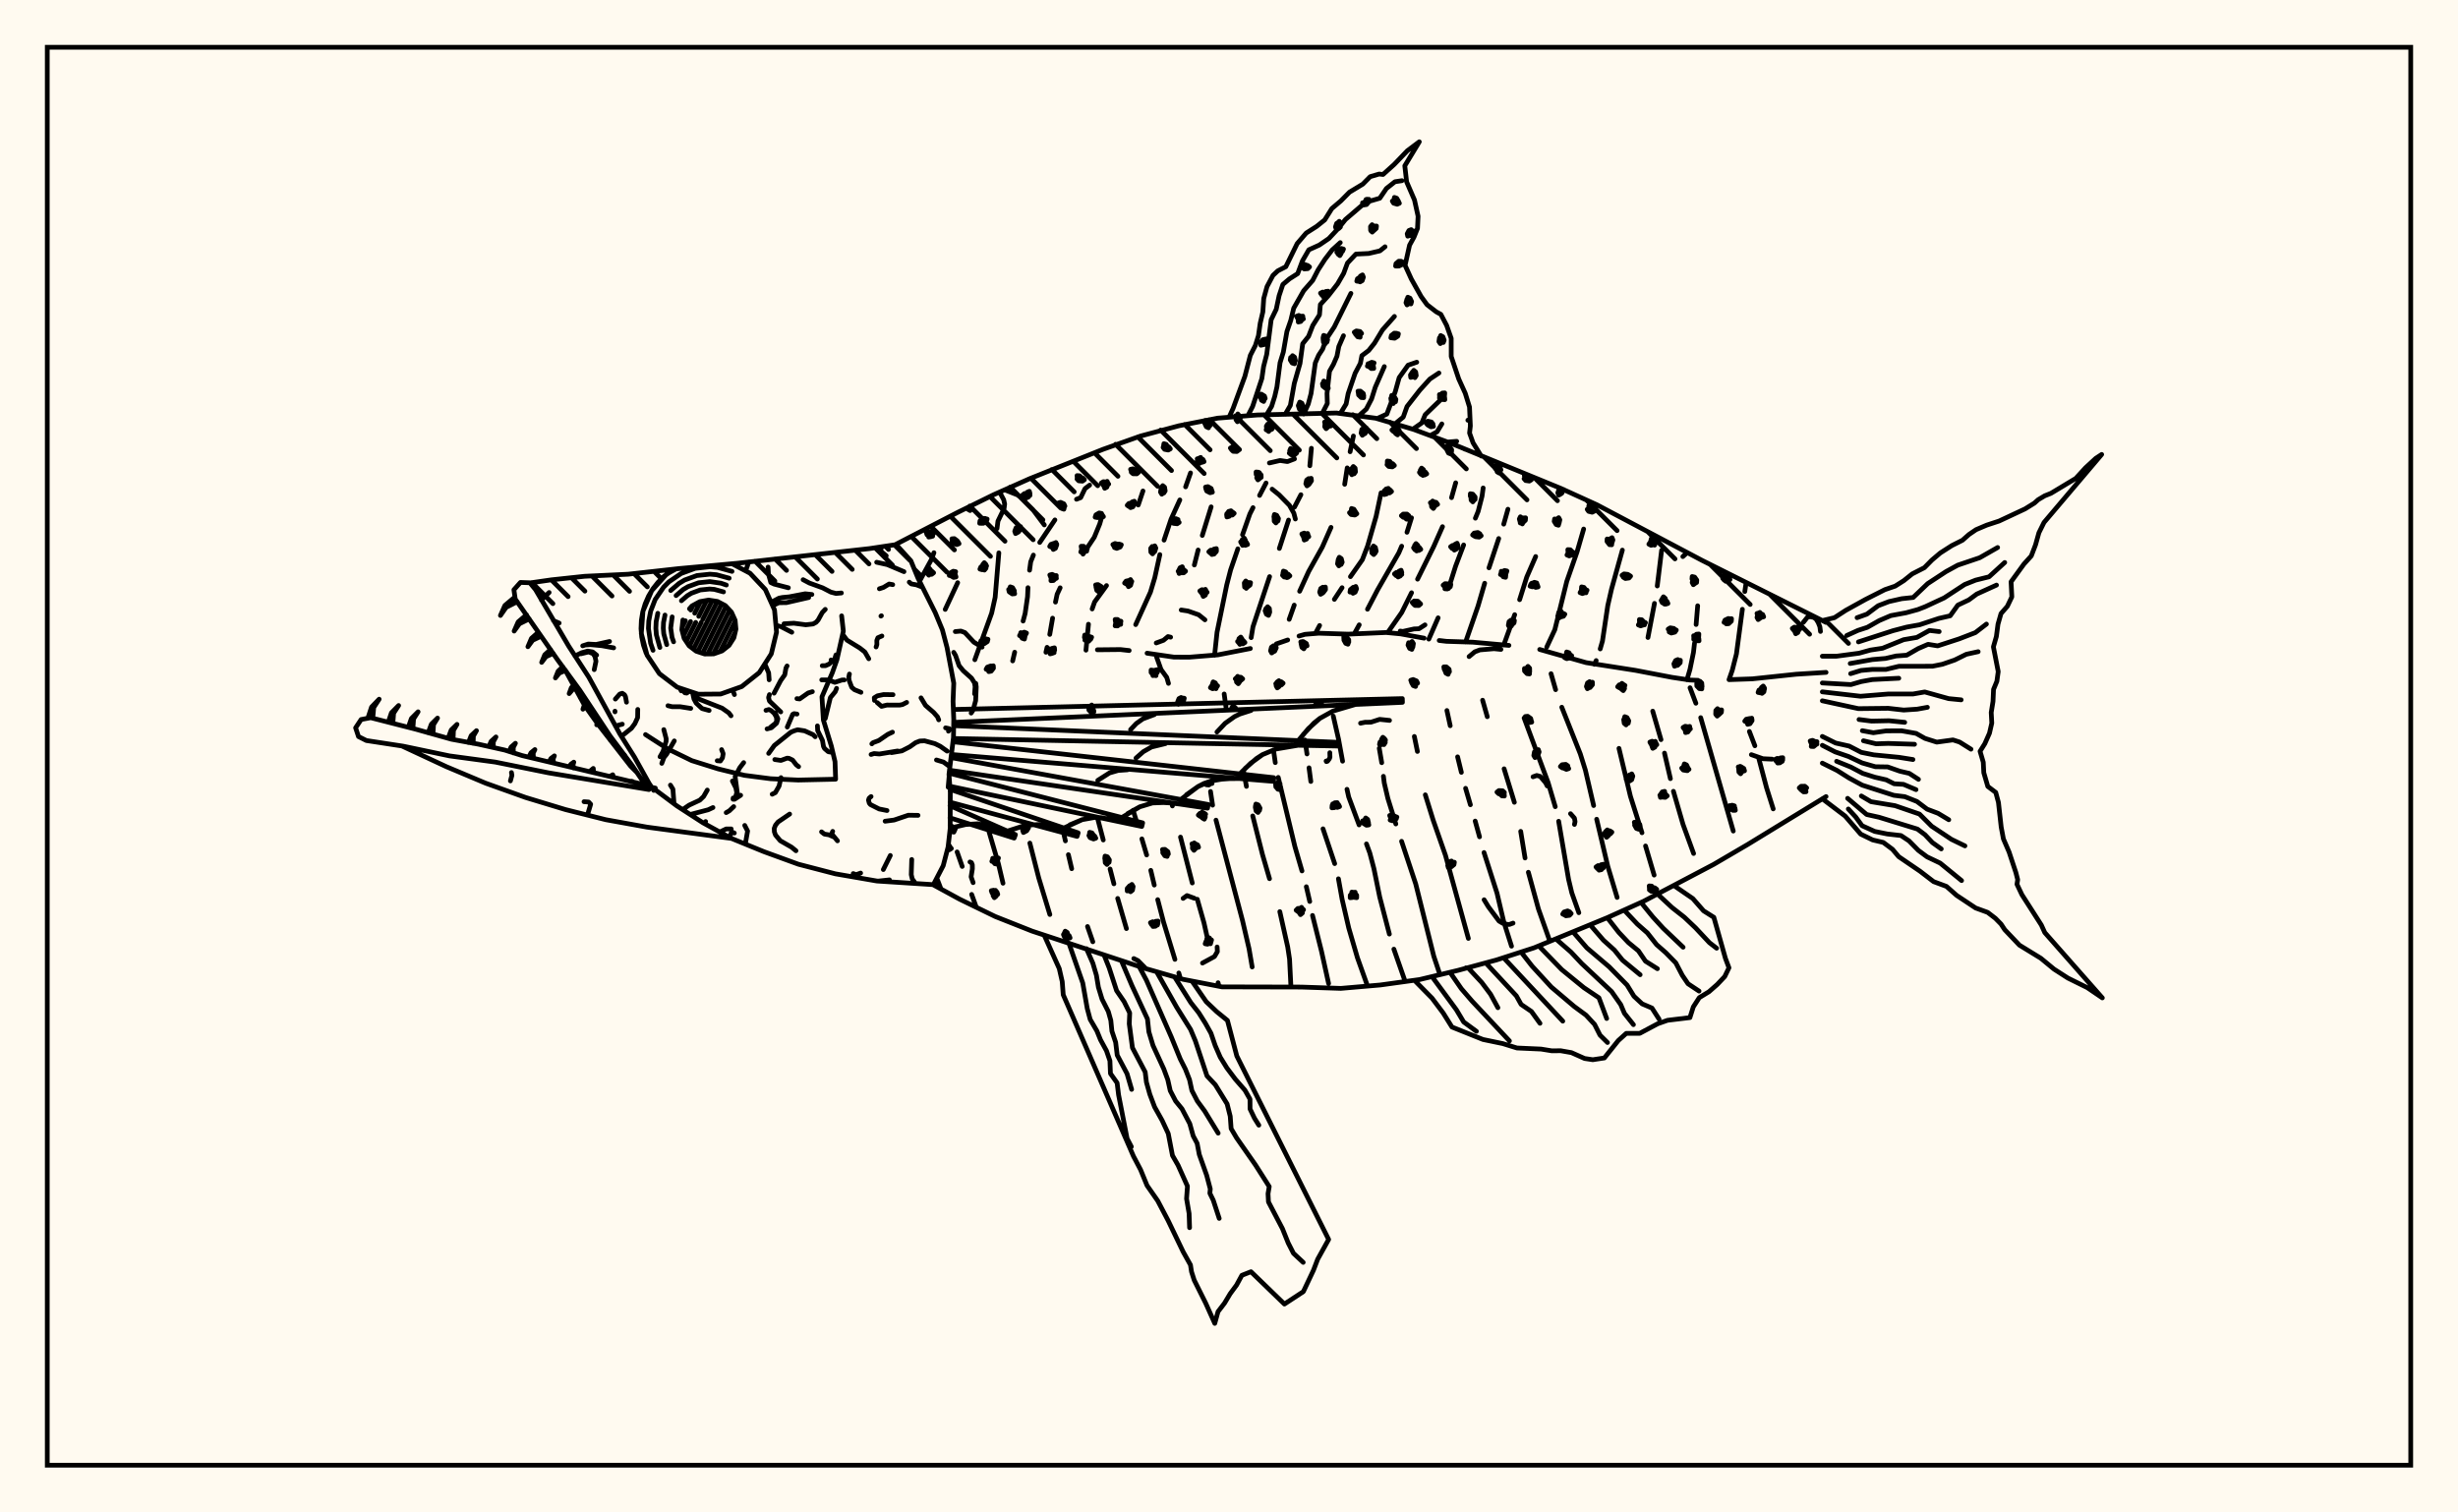 <svg xmlns="http://www.w3.org/2000/svg" width="520" height="320"><rect x="0" y="0" width="520" height="320" fill="floralwhite"/><rect x="10" y="10" width="500" height="300" stroke="black" stroke-width="1" fill="none"/><path stroke="black" stroke-width="1" fill="none" stroke-linecap="round" stroke-linejoin="round" d="
M 189.58 115.14 202.62 108.4 210.15 104.7 217.8 101.29 233.37 95.06 241.28 92.26 249.38 90.09 257.6 88.47 265.96 87.8 282.72 87.38 291.03 88.48 299.08 90.86 306.93 93.78 330.2 103.33 337.83 106.8 360.07 118.56 386.31 131.69 
M 386.31 168.54 369.77 178.65 362.53 182.89 347.69 190.7 340.05 194.15 324.55 200.53 316.57 203.11 308.47 205.3 300.32 207.25 292.01 208.4 283.66 209.12 275.28 208.84 258.51 208.8 250.28 207.2 242.22 204.89 218.34 197 210.54 193.91 203 190.24 197.46 187.22 
M 232.16 137.48 237.04 137.43 238.88 137.64 
M 242.67 138.2 248.36 139.03 251.61 139.04 257.66 138.55 264.52 137.21 
M 270.02 136.23 272.42 135.4 
M 274.81 134.57 276.07 134.21 279 133.97 285.21 134.17 293.24 133.82 296.27 134.11 301.28 135.02 
M 304.47 135.51 305.99 135.69 311.58 135.87 319.22 136.55 
M 325.73 137.41 335.56 140.2 345.98 141.83 353.71 143.31 357.49 143.88 359.21 143.94 
M 365.78 143.8 370.73 143.63 380 142.65 386.31 142.26 
M 198.18 185.78 199.08 188.11 
M 197.58 116.94 197.01 118.45 194.52 122.99 
M 202.48 180.25 203.56 183.32 
M 205.56 189.24 206.54 191.96 
M 202.6 123.28 199.96 128.94 
M 209.01 175.23 211.22 182.76 212.19 186.87 
M 211.31 116.97 210.53 126.37 209.79 129.72 206.23 139.58 
M 217.87 178.38 219.75 185.75 222.1 193.49 
M 223.17 110 219.96 114.77 
M 218.62 117.44 218.05 118.87 217.81 120.64 
M 217.47 124.34 217.38 126.26 216.87 129.8 216.44 131.4 
M 214.66 137.99 214.23 139.83 
M 224.89 175.75 225.39 177.91 
M 226.02 180.83 226.72 183.8 
M 230.07 196.03 231.19 199.26 
M 233.09 109.34 232.65 110.87 231.5 113.67 229.12 117.24 
M 224.28 124.36 223.64 125.73 223.29 127.39 
M 222.68 130.79 222.08 134.23 
M 221.51 136.96 221.27 138 
M 232.15 172.97 233.4 177.72 
M 234.84 183.86 235.65 186.99 
M 236.45 190.09 238.3 196.47 
M 241.8 103.88 240.8 106.85 
M 234.09 123.89 231.57 127.36 231.05 128.84 
M 230.27 132.07 229.74 137.56 
M 239.71 171.43 240.51 174.02 
M 241.57 177.49 242.58 180.89 
M 243.45 184.15 244.19 187.26 
M 244.92 190.35 246.15 195.08 248.56 202.98 
M 249.38 205.86 249.72 207.04 
M 251.86 100.06 250.82 103.01 
M 249.6 105.77 247.74 109.85 246.26 114.28 
M 245.37 117.34 244.3 122.22 243.38 125.28 240.26 132.15 
M 247.9 169.9 248.03 170.52 
M 249.74 177.11 252.23 186.82 
M 253.29 190.26 254.7 195.22 255.69 199.63 
M 257.69 207.92 257.88 208.67 
M 256.22 107.24 254.35 113.29 
M 253.47 116.37 252.67 119.54 
M 256.09 167.46 256.53 170.36 
M 257.25 173.52 262.86 194.78 264.24 200.72 264.9 204.59 
M 267.84 102.19 266.47 104.82 
M 265.08 107.41 264.41 108.74 262.86 113.14 
M 261.87 116.12 260.34 120.58 259.52 123.76 257.47 133.77 256.95 138.65 
M 258.98 146.83 259.37 149.69 
M 263.11 163.33 263.69 166.38 
M 265.02 172.63 267.08 180.79 268.57 185.91 
M 270.75 192.88 272.42 200.35 272.81 202.93 273.08 208.37 
M 277.43 94.85 277.1 98.54 
M 275.21 104.67 273.85 107.3 
M 272.6 110.03 270.65 116.04 
M 268.59 122 265.07 132.61 264.69 134.91 
M 269.41 158.65 269.79 161.35 
M 270.42 164.48 273.94 179.12 275.44 184.27 
M 276.36 187.61 277.08 190.73 
M 277.67 193.69 279.57 201.28 281.07 208.08 
M 286.32 92.25 285.62 95.58 
M 285.01 98.99 284.47 102.46 
M 281.58 111.58 279.74 115.75 276.85 120.92 274.94 125.1 
M 273.8 128.03 272.73 131.04 
M 276.07 156.57 276.5 159.52 
M 276.93 162.45 277.31 165.34 
M 279.89 175.36 282.36 182.72 
M 283.15 185.93 283.94 190.32 285.34 196.37 287.17 202.64 289.31 208.63 
M 292.17 104.27 291.12 109.25 289.33 115.5 288.21 118.42 285.69 122.01 
M 283.92 124.34 282.29 126.81 
M 279.17 132.34 278.31 133.96 
M 282.06 151.51 283.18 156.42 284.03 161.05 
M 284.96 167 285.32 168.61 287.52 174.53 
M 289.08 178.55 289.79 180.48 290.66 183.79 291.89 189.81 293.93 197.63 
M 294.88 200.82 297.27 207.67 
M 298.61 109.55 297.65 112.62 
M 296.53 115.56 295.92 116.98 291.43 124.81 289.3 128.9 
M 287.55 132.2 286.49 134.12 
M 291.79 158.32 292.31 161.37 
M 292.67 164.25 292.85 165.68 293.62 168.96 295.29 174.33 
M 296.51 178 299.5 187.02 303.32 202.3 304.63 206.22 
M 307.96 102.15 307.08 105.29 
M 305.17 111.43 303.3 115.65 299.89 122.54 
M 298.62 125.41 296.54 129.59 293.58 133.83 
M 299.21 155.82 299.86 158.99 
M 301.53 168.17 303.2 173.55 305.8 180.98 310.64 198.55 
M 313.77 103.24 313.53 105 312.71 108.2 312.12 109.64 
M 309.64 115.3 307.94 119.78 306.44 124.52 
M 304.24 130.72 302.27 135.22 
M 306.1 150.33 306.8 153.55 
M 308.36 160.13 309.16 163.41 
M 310.05 166.79 311.07 170.27 
M 312.08 173.72 313 177.05 
M 313.95 180.38 316.7 188.97 318.09 194.89 319.77 200.19 
M 319.01 107.74 318.12 110.9 
M 317.06 113.94 315 120.14 
M 314.09 123.4 312.67 128.27 310.05 135.84 
M 313.65 148.15 314.64 151.64 
M 318.2 162.66 320.37 169.75 
M 321.71 175.9 322.63 181.53 
M 323.33 184.55 325.46 192.31 327.73 198.72 
M 324.88 117.75 322.99 122.09 321.48 126.88 
M 320.44 130.05 318.12 136.48 
M 322.43 151.91 327.51 165.58 329.02 170.68 
M 329.74 173.76 331.84 186.06 332.52 188.9 334.01 193.11 
M 335.03 111.93 333.63 116.77 331.46 123 328.93 133.23 327.22 136.9 
M 328.13 142.54 329.1 145.92 
M 330.4 149.63 334.32 159.51 335.39 162.93 337.14 170.44 
M 337.78 173.33 340.13 183.28 342.11 189.88 
M 343.22 116.39 340.92 124.66 340.13 128.13 339.01 135.62 338.53 137.3 
M 337.68 139.76 337.3 140.55 
M 342.5 158.34 344.92 168.46 347.37 176.19 
M 348.12 178.99 349.94 185.15 
M 351.52 116.43 350.6 123.98 
M 350.01 127.66 348.63 134.88 
M 349.64 150.46 351.39 156.49 
M 352.13 159.34 353.38 164.74 
M 354.02 167.42 356.05 174.42 358.29 180.58 
M 359.15 128.17 358.82 132.13 
M 358.48 136.1 358.26 138.04 357.52 141.63 356.88 143.83 
M 357.53 145.51 358.77 148.79 
M 359.79 151.84 366.68 175.83 
M 369.4 123.25 369.12 125.15 
M 368.61 128.91 367.35 138.36 366.47 141.81 365.78 143.8 
M 370.09 154.76 371.25 157.79 
M 372.08 160.47 373.72 166.67 375.13 171.14 
M 247.65 134.81 247.09 134.68 246.14 135.47 244.61 136.03 
M 317.53 137.4 316.07 137.25 313.08 137.5 312 137.91 310.79 138.92 
M 205.87 186.75 205.44 185.52 205.71 183.82 205.7 182.98 205.52 182.52 205.2 182.37 
M 205.45 150.87 205.85 150.27 206.4 148.25 206.53 145.34 206.43 144.59 
M 205.23 108.02 204.39 107.53 
M 310.14 204.85 310.13 204.77 
M 313.97 190.37 314.87 191.85 317.13 194.88 317.93 195.35 318.92 195.58 319.33 195.59 320.09 195.31 
M 281.33 159.25 281.36 160.21 281.22 160.56 280.84 161.06 280.6 161.14 280.54 161.02 
M 250.29 190.08 251.12 189.48 252.67 190.05 
M 293.96 152.42 291.87 152.2 290.02 152.8 288.8 152.81 287.83 153.01 
M 333.08 174.43 333.21 173.84 333.08 173.1 332.25 172.16 
M 220.93 111.06 218.52 107.84 215.78 105.12 215.25 104.71 212.54 103.63 
M 370.51 159.67 372.96 160.53 374.89 160.62 
M 210.92 111.83 211.12 110.26 212.42 107.57 212.54 106.64 212.34 105.74 211.47 104.11 
M 273.86 97.09 272.36 97.66 270.8 97.43 268.55 97.95 
M 324.32 164.35 325.11 164.07 325.84 164.27 326.98 165.61 327.32 166.29 
M 206.18 146.81 206.29 145.27 206.16 144.48 205.53 143.48 203.78 141.91 202.9 140.84 202.15 138.68 201.76 138.02 
M 254.39 203.76 256.93 202.38 257.54 201.34 257.49 200.36 
M 247.2 144.59 246.83 143.32 245.62 141.65 244.67 138.98 
M 296.22 133.52 296.77 133.6 299.14 133.07 300.19 133.03 301.46 132.21 
M 356.01 117.76 356.93 116.92 
M 254.91 131.14 253.58 130.07 251.33 129.28 249.89 129.06 
M 274.04 109.81 273.72 108.58 272.79 106.92 270.6 104.69 269.12 103.49 
M 202.1 133.63 203.28 133.52 204.12 133.83 206.03 135.87 207.77 136.92 
M 230.52 102.64 229.54 103.38 228.62 105.29 227.74 105.63 
M 242.36 204.88 240.75 203.25 239.86 202.81 
M 385.13 133.6 385 132.6 384.65 131.72 384.21 131 383.73 130.64 382.92 130.47 382.37 130.59 381.51 131.67 
M 260.13 88.02 260.86 86.42 263.36 79.62 264.51 75.19 265.58 73.09 266.23 71.01 266.6 68.4 267.16 65.99 267.35 63.15 268.04 60.65 269.3 58.27 270.32 57.31 272.02 56.43 274.42 51.54 276.33 49.31 278.54 47.9 280.25 46.53 281.75 44.13 283.66 42.51 285.5 40.65 288.32 38.95 289.87 37.38 291.77 36.82 292.58 36.92 294.96 34.78 297.72 31.9 300.26 30 297.19 35.08 297.58 38.48 299.24 42.31 300 45.75 299.88 48.31 299.13 50.18 298.2 51.87 297.25 56.14 298.57 59.03 300.64 62.73 301.89 64.46 303.84 65.97 304.82 66.51 306.05 68.86 307.01 71.59 307.01 75.42 308.6 80.17 309.98 83.21 310.88 86.12 311.06 90.12 310.89 91.62 311.63 93.69 313.36 96.49 
M 314.99 97.18 314.99 97.18 
M 264.04 87.87 265 85.99 266.95 80.09 267.32 77.54 267.98 74.97 268.92 67.65 269.99 65.44 270.6 62.56 271.39 60.19 272.78 59.01 274.53 57.89 275.54 55.19 276.89 52.85 279.1 51.85 281.12 50.47 283.1 48.36 284.63 46.45 288.85 42.83 291.9 41.94 293.3 39.88 295.11 38.45 296.59 38.23 
M 267.96 87.73 269.02 85.96 269.68 83.86 270.14 81.87 270.8 76.75 271.49 74.51 272.25 70.15 273.07 67.78 273.69 65.21 275.8 61.51 277.7 59.34 278.85 57.11 280.29 54.88 281.8 52.91 283.54 51.33 
M 271.88 87.67 272.98 85.78 273.81 81.13 275.02 76.9 275.59 72.72 276.83 71.17 277.72 68.87 279.14 66.62 279.33 64.42 281.01 62.58 282.97 60.06 284.26 57.83 285.06 55.66 286.85 53.76 289.55 53.63 291.92 53.08 293.01 52.21 
M 275.8 87.62 276.77 85.48 277.36 83.25 278.25 76.8 278.96 75.16 279.81 73.86 280.55 71.79 282.26 69.2 285.79 62.07 
M 279.72 87.48 280.8 85.37 280.74 83.24 281.26 78.56 282.1 77.08 282.84 75.36 283.23 73.31 284.22 71.03 
M 283.64 87.35 284.78 85.47 285.21 83.27 286.68 78.98 287.79 76.87 288.11 75.25 289.55 74.16 290.78 72.61 292.47 69.8 295 66.95 
M 287.51 87.94 289.05 86.55 290.16 84.41 290.95 81.92 292.86 77.56 
M 291.39 88.53 293.39 87.61 295.18 82.85 296 79.9 297.89 77.26 299.72 76.63 
M 295.14 89.66 296.86 88.25 297.66 86.01 300.37 82.54 302.49 80.2 304.41 78.92 
M 298.9 90.8 300.79 89.48 301.51 87.74 305.21 84.16 
M 302.58 92.15 304.01 91.37 305.03 89.69 
M 306.25 93.53 308.17 93.37 
M 309.87 95.02 309.89 95.03 
M 201.69 150.11 296.67 147.81 296.69 148.6 201.76 152.84 
M 201.75 153.53 283.23 157.07 283.21 157.85 201.68 156.25 
M 201.6 156.94 269.48 164.54 269.4 165.32 201.28 159.63 
M 201.2 160.29 255.59 170.21 255.46 170.99 200.87 162.96 
M 200.79 163.58 241.73 174.1 241.55 174.86 200.94 166.35 
M 201 167.02 228.09 176.21 227.86 176.96 201 169.73 
M 200.98 170.47 214.82 176.59 214.55 177.32 200.98 173.04 
M 201 174.54 202.11 175.35 201.79 176.06 200.95 175.87 
M 286.77 149.04 282.01 150.44 279.22 151.99 276.81 154.14 274.66 156.69 
M 274.63 157.68 269.92 158.48 267.09 159.66 264.59 161.48 262.29 163.73 
M 262.19 164.72 259.1 164.75 256.16 165.24 253.47 166.4 249.79 169.16 
M 249.63 170.13 246.67 169.78 243.82 169.89 241.13 170.7 237.33 172.97 
M 237.11 173.93 234.33 173.21 231.59 172.95 228.94 173.42 225.06 175.19 
M 224.77 176.13 222.21 175.06 219.64 174.46 217.05 174.58 213.13 175.84 
M 212.78 176.76 209.3 174.85 206.86 174.29 204.32 174.44 201.7 175.05 
M 285.14 149.44 282.01 150.44 279.22 151.99 277.97 152.99 275.72 155.39 
M 264.67 150.31 262.27 151.08 261.17 151.62 259.18 153.04 257.45 154.88 
M 244.21 151.19 241.77 152.1 240.38 153.09 239.18 154.36 
M 273.02 157.87 269.92 158.48 267.09 159.66 265.8 160.5 263.42 162.58 
M 246.56 157.33 243.6 158.05 241.87 159.04 240.33 160.39 
M 260.63 164.7 257.6 164.92 254.78 165.73 253.47 166.4 250.99 168.16 
M 238.51 162.87 236.54 163.01 234.71 163.54 232.24 165.11 
M 248.15 169.92 245.23 169.75 243.82 169.89 241.13 170.7 238.58 172.13 
M 235.71 173.54 232.95 173 231.59 172.95 228.94 173.42 226.34 174.51 
M 252.29 207.75 255.18 211.94 257.39 214.04 259.67 215.9 261.65 223.42 281.08 262.24 278.76 266.42 277.86 268.77 275.73 273.28 271.72 275.91 264.65 269.07 262.72 269.83 261.6 271.89 260.25 273.72 259.06 275.71 257.68 277.51 256.99 280 255.06 275.7 252.64 270.85 252.07 269.07 251.85 267.63 250.31 264.87 247.12 258.24 244.92 254.06 242.66 250.82 241.29 247.48 239.79 244.63 224.93 210.47 224.72 207.69 224.09 204.93 220.94 197.94 
M 248.51 206.72 251.92 212.13 253.6 214.27 255 216.49 256.18 218.6 257.08 221.22 258.15 223.68 259.55 225.95 261.33 228.32 263.37 230.66 264.44 232.55 264.45 234.63 265.39 236.59 266.31 238.06 
M 244.73 205.68 248.93 213.11 251.88 217.83 252.88 220.22 255.34 227.63 257.11 229.52 259.6 233.56 260.26 236.18 260.45 238.79 261.6 240.74 265.62 246.5 268.51 251.05 268.26 252.55 268.35 254.3 271.31 259.96 272.53 263 273.64 265.17 275.7 267.09 
M 240.99 204.5 242.52 207.37 247.78 219.37 249.69 224.06 250.78 226.22 251.65 228.45 252.15 230.74 253.3 232.96 254.83 235.04 257.71 239.75 
M 237.25 203.31 239.49 208.58 242.75 215.59 243.05 218.32 243.92 221.2 246.21 226.18 247.05 228.45 247.57 230.77 248.71 232.96 250.05 234.6 251.7 237.74 252.42 240.33 253.26 241.91 253.71 244.26 255.28 248.68 256.04 251.56 255.95 252.47 256.67 253.94 257.93 257.79 
M 233.55 202.02 234.64 204.75 236.22 209.6 237.81 211.92 238.99 214.31 238.9 216.62 239.57 221.68 242.27 226.82 242.53 228.97 243.25 231.53 244.26 234.21 245.86 237.07 247.15 239.84 248.04 244.47 249.22 246.53 251.21 250.97 251.02 253.62 251.56 256.76 251.66 259.75 
M 229.85 200.72 231.2 203.8 231.95 206.34 232.37 208.87 233.14 211.4 234.47 214.02 235 215.9 235.23 218.17 236.02 220.53 236.35 223.24 238.43 227.17 239.4 230.49 
M 226.12 199.53 229.06 207.98 230.01 213.37 230.63 215.68 232.05 218.12 232.82 220.01 234.08 222.32 234.81 224.44 234.92 227.13 236.33 229.12 236.64 231.64 238.44 240.88 239.34 242.61 
M 354.17 187.4 358.12 190.11 360.4 192.71 362.57 194.08 365.02 202.76 365.77 204.76 364.87 206.62 363.29 208.29 361.55 209.82 359.49 211.08 358.23 213.03 357.51 215.3 352.78 215.87 350.71 216.6 346.9 218.63 344.04 218.64 342.35 220.16 339.41 223.84 336.96 224.21 335.23 223.95 332.44 222.71 330.16 222.31 328.3 222.33 326.03 221.96 320.92 221.73 317.92 220.8 313.73 219.93 307.17 217.3 305.32 214.34 302.95 211.18 299.31 207.49 
M 350.68 189.18 353.72 192.01 356.34 194.07 358.7 196.31 361.63 199.44 363.16 200.62 
M 347.18 190.95 349.66 194 351.86 196.4 356.07 200.41 
M 343.62 192.58 346.38 195.51 348.5 197.37 350.46 199.86 352.41 201.57 354.52 203.72 355.9 206.36 357.11 208.14 359.44 209.69 
M 340.03 194.16 342.47 197.28 344.5 199.43 346.61 201.17 348.1 203.36 350.63 204.96 
M 336.42 195.69 339.22 198.93 341.54 201.02 343.25 203.15 346.98 206.23 
M 332.79 197.18 335.71 200.55 340.44 204.57 344.22 208.42 345.67 210.78 347.4 212.39 349.48 213.28 350.98 215.62 
M 329.16 198.66 332.34 201.43 334.62 203.86 340.93 209.78 342.87 212.55 343.65 214.39 345.56 216.79 
M 325.53 200.13 330.4 205.15 335.08 208.97 338.26 211.11 339.9 215.49 
M 321.86 201.52 324.12 204.41 328.19 208.84 333.04 212.95 335.54 214.79 337.34 216.74 338.49 219.01 340.07 220.57 
M 318.11 202.65 330.61 216.05 
M 314.35 203.76 320.79 210.7 321.8 212.51 323.98 214 325.79 216.51 
M 310.56 204.75 313.47 207.87 315.33 210.35 316.89 213.21 
M 306.76 205.73 309.15 209.18 311.43 211.82 319.33 220.23 
M 302.95 206.63 308.1 213.64 309.65 216.23 312.34 218.2 
M 385.52 131.3 388.08 130.69 390.49 129.13 394.65 126.83 398.74 124.76 400.93 124.01 402.76 122.85 404.53 121.43 407.11 120.11 408.72 118.48 410.47 117 412.92 115.43 415.17 114.3 416.55 113.08 418.05 112.06 420.28 111.11 422.92 110.24 428.41 107.67 430.39 106.44 431.18 105.73 432.57 104.9 433.88 104.38 439.15 101.21 441.2 98.97 443.36 96.98 444.62 96.15 432.42 110.54 431.34 112.72 430.63 115.26 429.73 117.62 428.18 119.33 425.45 123.09 425.61 126.29 424.66 128.28 423.32 129.82 422.68 132.07 422.34 134.67 421.71 136.86 422.73 142.09 422.45 144.14 421.74 145.86 421.63 148.39 421.25 150.75 421.37 152.99 420.88 155.13 419.9 157.34 418.89 158.96 419.57 161.27 419.68 163.49 420.53 166.39 422.21 167.66 422.78 169.78 423.36 174.99 423.83 177.49 425.03 180.27 426.46 184.59 426.85 186.11 426.7 187.09 427.74 189.29 431.85 195.71 432.58 197.31 444.76 211.13 441.57 208.96 437.48 206.94 434.54 205.05 431.74 202.74 427.22 199.97 424.11 196.7 423.32 195.5 422.13 194.29 420.5 193.04 417.95 192.11 413.93 189.44 411.78 187.54 409.06 186.53 406.18 184.32 401.68 181.25 400.36 179.69 398.42 178.24 396.17 177.71 393.64 176.48 390.36 172.67 385.52 169 
M 392.87 130.69 394.95 129.94 397.33 128.16 399.61 127.28 402.31 126.67 404.74 126.41 407.81 123.48 411.68 120.94 414.18 119.57 418.82 118 422.61 115.84 
M 390.68 134.46 393.05 133.38 395.04 132.73 397.56 131.3 400.01 130.25 403.24 129.65 405.72 128.97 407.27 128.37 411.3 126.5 415.63 123.67 417.96 122.74 420.79 122.04 424.11 119.01 
M 393.16 135.81 400.47 133.44 403.37 132.68 406.09 132.19 410.17 130.84 412.57 130.29 414.19 128.03 416.51 126.93 418.19 125.69 422.37 123.79 
M 385.52 138.84 388.51 138.84 393.31 138.2 395.69 137.54 398.27 137.15 402.73 135.34 405.52 134.86 408.18 133.39 410.24 133.63 
M 391.42 140.38 396.1 139.55 398.9 139.31 401.12 138.79 403.38 138.62 405.81 137.22 407.89 136.32 409.92 136.65 414.44 135.18 417.89 133.85 420.24 132.04 
M 391.51 142.53 393.71 141.85 396.15 141.63 398.95 141.64 401.73 140.97 408.82 140.96 410.92 140.54 413.51 139.65 415.98 138.43 418.49 137.88 
M 385.52 144.5 391.57 144.84 393.74 144.21 396.1 143.78 401.7 143.5 
M 385.52 146.38 393.6 147.31 399.51 146.83 404.67 146.84 407.18 146.4 412.24 147.81 414.89 148.07 
M 385.52 148.27 393.15 149.93 399.46 149.86 402.74 150.23 405.59 150.04 407.75 149.65 
M 393.28 152.23 395.94 152.57 399.64 152.49 402.95 152.83 
M 393.98 154.6 396.31 155.03 399.02 154.64 402.28 154.62 405.36 155.17 407.24 156.23 409.73 157.02 413.16 156.55 414.56 157 416.97 158.51 
M 394.22 156.73 396.89 157.37 399.47 157.29 405.03 157.47 
M 385.52 155.81 388.34 157.21 391.19 157.85 393.76 159.18 396.41 159.71 401.73 160.23 404.69 160.7 
M 385.52 157.69 388.23 159.08 391.07 160.06 393.92 161.41 396.74 162.22 399.34 162.26 401.9 163.16 403.92 163.63 405.86 164.89 
M 388.54 161.07 391.55 162.29 394.08 163.63 396.64 164.44 399.03 164.99 400.71 165.83 402.69 165.95 405.34 167.07 
M 385.52 161.46 388.64 163.01 391.16 164.6 393.96 166.12 400.65 168.27 402.97 168.56 405.53 169.57 407.69 171.2 410.01 172.08 412.27 173.44 
M 393.77 168.41 395.82 169.62 400.89 170.46 406.08 172.24 408.64 174.8 412.84 177.59 415.69 178.97 
M 390.87 168.91 394.9 172.33 397.55 172.92 405.64 175.41 407.24 176.61 408.81 178.27 410.68 179.61 
M 391.02 171.16 392.57 172.84 393.93 174.7 396.61 175.91 399.26 176.45 402.16 176.78 403.86 177.91 405.84 179.92 407.68 181.29 410.45 182.61 414.98 186.31 
M 112.12 123.33 116.66 122.68 123.67 121.93 132.9 121.49 143.61 120.3 155.93 119.18 183.94 116.07 189.58 115.22 192.7 118.65 194.21 122.33 197.85 129.61 199.37 133.28 200.35 137.01 201.77 144.54 201.62 148.39 201.77 152.21 201.71 156.06 200.76 163.84 201.04 167.65 201.01 175.33 200.57 179.21 199.54 183.16 197.46 187.17 185.5 186.4 176.72 184.88 168.9 182.85 161.63 180.2 154.74 177.39 148.7 174.07 143.2 170.51 137.68 166.39 
M 134.85 163.54 133.39 162.07 126.44 153.14 123.68 149.25 119.53 141.7 
M 178.05 130.3 178.41 133.53 177.05 139.6 176.08 142.34 173.89 147.42 174.19 152.34 175.87 157.84 176.65 161.14 176.78 164.86 168.85 165.04 163.02 164.76 157.48 164.04 151.94 162.68 146.35 160.93 141.26 158.45 136.56 155.42 
M 136.49 166.02 133.76 161.98 129.06 155.7 122.65 146.02 117.95 139.59 109 126.74 108.72 124.78 110.1 123.23 112.09 123.3 113.29 124.75 120.32 136.72 124.57 143.28 131.13 155.27 134.23 160.19 137.73 166.48 
M 137.29 167.05 116.07 163.52 104.79 161.24 95.1 159.93 85.28 157.87 77.51 156.68 75.84 155.84 75.23 153.99 76.4 152.23 78.43 151.85 87.9 154.27 95.52 156.41 101.24 157.46 106.79 158.7 110.49 159.87 137.49 166.3 
M 136.88 138.6 135.67 134.03 136.02 129.31 137.87 124.97 141.04 121.46 143.01 120.37 
M 154.86 119.27 158.67 121.28 161.91 124.73 163.85 129.04 164.28 133.74 163.17 138.34 160.62 142.32 156.92 145.26 152.47 146.84 147.74 146.88 143.26 145.39 139.5 142.53 136.88 138.6 
M 136.7 138.19 136.13 136.51 135.76 134.77 135.61 133 135.69 131.22 135.98 129.46 136.49 127.76 137.2 126.13 138.11 124.6 139.21 123.2 140.46 121.94 142.59 120.42 
M 154.96 119.26 155.46 119.44 
M 138.15 137.59 137.64 136.09 137.18 132.96 137.25 131.38 137.63 129.41 
M 137.7 129.18 138.6 126.85 140.38 124.24 141.5 123.11 144.11 121.33 147.08 120.24 150.23 119.91 151.81 120.05 154.86 120.89 
M 139.6 136.99 138.86 134.32 138.75 132.93 138.81 131.54 139.16 129.76 
M 141.89 124.94 143.64 123.44 144.83 122.72 147.44 121.77 150.2 121.48 151.58 121.6 154.26 122.33 
M 141.05 136.39 140.42 134.09 140.32 132.9 140.37 131.7 140.68 130.13 
M 143.03 126.01 144.52 124.73 145.55 124.12 147.79 123.3 150.17 123.05 152.53 123.39 153.66 123.78 
M 142.5 135.79 142.17 134.85 141.89 132.87 142.2 130.52 
M 144.16 127.1 145.41 126.03 146.27 125.51 148.14 124.82 150.13 124.62 151.13 124.7 153.06 125.23 
M 144.73 135.06 144.25 133.23 144.46 131.18 
M 145.86 128.8 146.39 128.2 148.05 127.29 149.91 126.96 151.78 127.25 153.45 128.13 154.74 129.51 155.52 131.23 155.69 133.12 155.25 134.95 154.23 136.55 152.75 137.72 150.97 138.35 149.08 138.37 147.28 137.78 145.78 136.63 144.73 135.06 
M 146.63 128.07 146.13 129.07 
M 145 131.34 144.28 132.77 
M 148.22 127.26 146.97 129.74 
M 146.09 131.51 144.59 134.51 
M 149.51 127.03 147.82 130.4 
M 147.18 131.69 145.17 135.71 
M 150.66 127.08 148.67 131.06 
M 148.36 131.68 145.85 136.69 
M 151.75 127.25 146.71 137.34 
M 152.68 127.73 147.61 137.88 
M 153.59 128.28 148.62 138.22 
M 154.35 129.1 149.72 138.37 
M 155.02 130.12 150.9 138.35 
M 155.54 131.43 152.32 137.88 
M 155.53 133.8 154.11 136.64 
M 122.76 147.62 125.5 150.36 
M 112.52 123.26 116.97 127.71 
M 116.64 122.68 120.19 126.23 
M 120.88 122.22 123.74 125.07 
M 125.24 121.87 129.47 126.1 
M 129.74 121.66 133.18 125.11 
M 134.13 121.36 136.95 124.17 
M 138.38 120.9 140.04 122.56 
M 142.6 120.41 142.71 120.53 
M 155.51 119.21 156.36 120.06 
M 159.74 118.73 163.93 122.93 
M 163.97 118.26 166.39 120.68 
M 168.23 117.82 172.92 122.51 
M 172.46 117.34 176.02 120.9 
M 176.71 116.89 180.29 120.47 
M 180.95 116.42 183.84 119.31 
M 185.15 115.92 188.81 119.58 
M 189.22 115.28 192.48 118.54 
M 179.7 142.61 179.56 143.28 179.63 143.94 180.18 145.41 180.77 145.92 182.14 146.48 
M 176.16 175.9 175.94 176.41 177.17 177.9 
M 118.29 131.83 117.08 131.31 
M 174.59 128.93 173.96 129.59 173.08 131.18 172.64 131.67 172 132.02 170.47 132.19 167.95 131.86 165.86 131.98 
M 193.45 186.59 192.99 185.96 192.78 185.05 192.88 181.85 
M 166.78 124.36 163.77 123.58 163.07 123.25 162.57 121.45 162.49 119.98 
M 152.27 176.03 153.64 175.38 154.69 175.38 
M 162.04 150.29 162.68 150.11 163.16 150.36 163.78 150.92 164.25 151.71 164.32 152.56 164.07 153.03 163.06 153.82 
M 180.5 184.83 181.11 185.06 182.07 184.72 
M 168.95 162.2 168.45 161.81 167.67 160.81 166.9 160.44 166.51 160.41 165.2 160.89 163.91 160.7 
M 143.8 145.57 144.12 146.17 
M 168.39 180 167.45 179.24 165.06 177.87 164.06 176.67 163.82 176 163.79 175.27 164.06 174.59 164.59 173.92 167.05 172.24 
M 157.33 161.35 156.49 162.45 155.52 164.33 156 167.9 155.42 168.89 
M 150.02 150.32 148.52 149.91 147.28 148.76 146.81 147.89 146.5 146.47 
M 172.46 155.88 172.01 155.44 170.22 154.63 168.74 154.4 168.02 154.62 167.31 154.92 163.81 157.73 162.61 159.4 
M 140.43 154.37 140.94 156.32 140.92 156.84 140.26 159.01 139.63 160.11 
M 171.09 126.42 166.38 127.5 164.78 127.52 163.44 128.14 
M 157.55 174.64 158.16 175.83 157.67 178.58 
M 126.22 138.61 125.38 137.93 124.32 137.75 123.06 138.1 121.63 138.79 
M 178 125.46 176.86 125.56 175.78 125.28 174.04 124.38 171.24 123.36 169.9 122.65 
M 128.95 135.72 126.11 136.35 124.45 136.26 123.27 136.64 
M 161.8 140.48 162.61 142.35 162.72 143.83 
M 186.87 183.98 188.35 181 
M 155.37 146.96 154.98 145.95 
M 163.99 150.79 164.57 152.08 164.29 153.01 163.18 153.98 162.27 154.22 
M 189.89 158.89 186.04 159.53 184.91 159.43 184.28 159.63 
M 173.95 140.85 174.61 140.85 175.37 140.52 175.91 140.04 175.82 139.63 
M 191.24 120.95 187.72 119.46 185.46 118.96 
M 194.84 147.65 195.8 149.25 197.51 150.73 198.33 151.66 198.59 152.3 
M 162.78 146.96 162.59 147.59 162.78 148.32 165.17 150.62 
M 173.84 143.85 175.26 143.86 176.61 144.37 178.11 143.88 178.61 143.86 
M 116.17 125.36 114.53 126.95 
M 157.74 120.79 158.41 118.89 
M 131.45 155.8 133.58 154.09 134.31 153.1 134.89 151.84 134.92 150.1 
M 187.97 116.25 187.38 115.63 
M 119.85 142.14 119.79 142.2 
M 154.36 177.18 154.68 176.24 155 176.09 155.35 176.25 
M 127.51 154.47 127.95 154.05 
M 130.19 153.59 131.65 153.22 
M 200.04 154 200.79 154.16 200.86 154.39 200.65 154.7 
M 176.19 159.21 175.23 159.05 174.43 158.36 174.21 157.92 174 156.67 172.98 154.57 172.93 153.58 
M 186.47 130.28 186.36 130.35 
M 129.82 137.07 127.31 136.61 124.89 136.39 124.04 136.45 
M 187.49 117.59 186.5 116.75 186.33 116.32 186.42 115.75 
M 154.94 165.25 155.67 166.7 155.87 167.71 155.59 168.66 155.28 168.96 155.08 168.94 
M 142.59 170.06 142.36 166.97 141.83 166.11 
M 154.65 151.44 154.18 150.83 152.76 149.83 147.38 147.72 147.06 147.36 146.73 146.54 
M 125.71 141.68 126.08 139.91 125.89 138.98 125.5 138.31 124.52 137.93 122.88 138.33 
M 191.81 148.61 190.94 149.06 190.32 149.18 187.64 149.17 186.49 149.45 185.58 148.66 
M 156.69 168.26 155.41 169.1 155.08 169.1 155.11 168.83 
M 168.61 151.08 167.99 150.99 167.7 151.14 166.55 153.83 
M 188.92 146.98 186.93 146.95 185.63 147.22 184.96 147.63 185 148.2 
M 194.21 172.51 192.16 172.48 189.15 173.5 187.25 173.75 
M 152.66 158.6 152.99 159.46 152.84 160.34 152.4 161.01 151.73 160.95 
M 141.31 149.31 142.17 149.52 143.92 149.53 146.13 149.88 
M 195.1 124.21 193.89 123.74 192.77 123.54 192.36 123.17 
M 146.01 172.33 149.82 171.33 150.83 170.86 
M 166.51 140.9 166.27 141.34 166.02 142.77 165.15 144 163.76 146.66 
M 173.8 176 174.39 176.47 175.37 176.63 176.3 177.03 
M 188.17 186.16 185.81 186.42 
M 188.8 154.91 187.82 155.37 185.91 156.68 184.68 157.14 184.44 157.38 
M 153.63 171.93 154.29 171.55 155.22 170.66 
M 144.64 146.31 144.9 146.59 145.29 146.64 145.82 146.24 
M 188.86 123.7 188.1 123.56 186.91 124.28 186.04 124.57 
M 200.59 166.55 200.79 164.3 
M 200.96 162.23 199.61 161.24 198.11 160.79 
M 142.65 156.76 141.02 159.58 140.47 160.26 140 161.51 
M 176.84 138.57 176.56 139.51 176.16 139.85 
M 187.65 171.49 185.99 171.16 184.15 170.23 183.9 169.93 183.73 169.29 183.87 168.87 184.28 168.53 
M 130.1 150.61 130.1 150.46 
M 186.57 134.56 185.72 134.93 185.49 135.51 185.51 136.37 185.34 136.88 
M 167.51 133.77 165.21 132.58 164.15 132.29 
M 148.94 174.2 149.28 173.82 
M 171.76 125.78 170.34 125.63 166.93 126.28 165.51 126.41 164.81 126.55 163.13 127.44 
M 178.28 134.22 179.17 135.43 181.87 137.09 182.97 137.95 183.79 139.38 
M 132.54 148.57 132.32 147.38 132.12 147 131.65 146.68 131.12 146.84 130.18 147.91 
M 174.59 152.02 175.67 147.59 176.7 146.35 176.98 145.64 
M 144.41 171.29 145.78 170.35 148.04 169.3 148.85 168.52 149.63 167.16 
M 163.36 168.04 164.03 167.7 164.82 166.31 165.22 164.53 
M 200.37 158.92 198.91 157.89 197.79 157.34 195.59 156.74 194.58 156.79 193.69 157.14 192.48 158 190.79 158.87 188.59 159.24 
M 168.59 147.81 169.17 147.88 170.96 146.62 171.86 146.34 
M 137.44 165.92 138.3 167.23 
M 132.08 159.68 132.05 159.97 132.23 159.88 
M 129.29 156 129.14 156.66 129.55 156.34 
M 126.69 152.22 126.23 153.36 126.75 152.86 127.05 152.77 
M 124.23 148.38 123.68 148.98 123.32 150.05 123.94 149.38 124.7 149.11 
M 121.66 144.7 120.87 145.5 120.41 146.75 121.13 145.9 122.23 145.46 
M 119.06 141.06 118.06 142.02 117.5 143.44 118.32 142.42 119.64 141.85 
M 116.48 137.42 115.24 138.54 114.59 140.14 115.5 138.94 117.04 138.24 
M 113.89 133.77 112.43 135.06 111.68 136.83 112.69 135.46 114.48 134.61 
M 111.39 130.07 109.62 131.58 108.77 133.52 109.88 131.98 111.97 130.95 
M 108.94 126.31 106.81 128.1 105.87 130.22 107.07 128.5 109.42 127.31 
M 137.44 166.49 138.64 166.74 
M 133.56 165.29 133.83 165.35 
M 129.01 164.27 129.63 163.92 129.79 164.44 
M 124.68 163.27 125.51 162.58 125.58 163.45 
M 120.4 162.24 120.77 161.69 121.39 161.25 121.23 161.79 121.36 162.51 
M 116.16 161.17 116.55 160.48 117.28 159.92 117.01 160.58 117.11 161.42 
M 111.88 160.18 112.33 159.27 113.16 158.59 112.79 159.37 112.86 160.39 
M 107.69 159 108.12 158.06 109.04 157.26 108.58 158.16 108.61 159.31 
M 103.43 157.95 103.9 156.85 104.92 155.92 104.36 156.95 104.36 158.16 
M 99.1 157.11 99.68 155.64 100.8 154.59 100.14 155.74 100.11 157.28 
M 94.79 156.21 95.46 154.44 96.68 153.26 95.93 154.53 95.85 156.47 
M 90.58 155.05 91.25 153.23 92.56 151.93 91.71 153.32 91.6 155.32 
M 86.38 153.88 87.03 152.02 88.45 150.6 87.49 152.11 87.35 154.13 
M 82.15 152.76 82.81 150.81 84.33 149.27 83.27 150.9 83.11 153.01 
M 77.82 151.97 78.6 149.6 80.21 147.93 79.06 149.69 78.86 151.95 
M 85.02 157.83 94.45 162.22 102.76 165.71 111.2 168.73 119.64 171.29 128.16 173.43 136.87 175 154.74 177.39 
M 123.55 169.62 124.53 169.69 124.96 170.15 124.3 172.38 
M 107.98 165.22 108.3 164.04 108.2 163.45 
M 193.42 120.41 194.85 121.84 
M 192.79 113.51 200.35 121.07 
M 196.93 111.37 201.91 116.35 
M 201.05 109.22 209.54 117.71 
M 205.16 107.06 212.61 114.51 
M 209.42 105.05 218.57 114.2 
M 213.7 103.05 220.63 109.99 
M 218.08 101.17 224.4 107.48 
M 222.52 99.33 227.25 104.06 
M 227.05 97.58 232.23 102.77 
M 231.54 95.8 236.51 100.77 
M 236 94 244.89 102.88 
M 240.72 92.44 247.84 99.56 
M 245.54 90.99 254.75 100.19 
M 250.63 89.8 256 95.17 
M 255.87 88.78 262.22 95.12 
M 261.35 87.98 268.73 95.35 
M 267.39 87.75 274.88 95.24 
M 273.57 87.65 282.81 96.89 
M 279.68 87.49 288.45 96.26 
M 286.2 87.74 291.27 92.81 
M 294.07 89.33 299.65 94.91 
M 303.5 92.5 310.21 99.21 
M 314.08 96.8 323.04 105.76 
M 324.7 101.14 329.49 105.94 
M 335.6 105.78 342.1 112.27 
M 348.6 112.51 354.35 118.25 
M 361.86 119.49 370.26 127.89 
M 374.42 125.77 382.83 134.19 
M 386.9 131.98 391.05 136.13 
M 272.25 122.21 271.77 122.03 271.4 121.34 271.51 120.83 272 121.01 272.37 121.7 272.25 122.21 
M 271.32 121.71 271.74 121.4 272.52 121.47 272.88 121.84 272.46 122.15 271.68 122.08 271.32 121.71 
M 263.65 124.48 263.29 124.11 263.24 123.33 263.55 122.92 263.91 123.29 263.97 124.07 263.65 124.48 
M 263.3 124.22 263.41 123.71 264.04 123.24 264.56 123.28 264.45 123.79 263.82 124.26 263.3 124.22 
M 275.92 114.26 275.8 113.75 276.15 113.05 276.63 112.86 276.76 113.36 276.4 114.06 275.92 114.26 
M 276.88 113.54 276.39 113.71 275.66 113.43 275.41 112.97 275.9 112.79 276.63 113.08 276.88 113.54 
M 283.48 118.17 283.75 118.61 283.63 119.39 283.24 119.72 282.96 119.29 283.08 118.51 283.48 118.17 
M 283.72 119.43 283.29 119.13 283.11 118.37 283.34 117.9 283.76 118.2 283.95 118.96 283.72 119.43 
M 268.32 129.94 267.94 129.59 267.86 128.81 268.16 128.38 268.54 128.74 268.62 129.52 268.32 129.94 
M 267.83 128.72 268.28 128.98 268.55 129.72 268.36 130.2 267.91 129.95 267.64 129.21 267.83 128.72 
M 269.92 110.64 269.57 110.27 269.54 109.48 269.86 109.08 270.22 109.45 270.25 110.24 269.92 110.64 
M 270.36 110.23 269.88 110.05 269.5 109.36 269.61 108.85 270.09 109.03 270.47 109.72 270.36 110.23 
M 263.23 113.86 263.47 114.32 263.29 115.08 262.87 115.39 262.63 114.93 262.81 114.16 263.23 113.86 
M 262.46 114.65 262.94 114.47 263.68 114.74 263.93 115.2 263.44 115.38 262.71 115.11 262.46 114.65 
M 255.01 124.69 255.23 125.16 255 125.91 254.56 126.19 254.35 125.72 254.58 124.97 255.01 124.69 
M 255.37 125.31 254.92 125.57 254.15 125.43 253.83 125.03 254.28 124.76 255.05 124.9 255.37 125.31 
M 257.3 116.73 256.91 117.08 256.13 117.08 255.73 116.74 256.12 116.4 256.9 116.4 257.3 116.73 
M 256.37 117.32 256.34 116.8 256.81 116.18 257.32 116.07 257.35 116.59 256.87 117.21 256.37 117.32 
M 262.49 134.79 262.78 135.22 262.68 135.99 262.3 136.34 262.01 135.91 262.1 135.13 262.49 134.79 
M 261.81 135.72 262.25 135.44 263.03 135.55 263.37 135.94 262.93 136.22 262.15 136.11 261.81 135.72 
M 249.22 109.93 248.96 110.37 248.21 110.62 247.73 110.43 247.99 109.98 248.74 109.73 249.22 109.93 
M 247.9 110.35 248.33 110.05 249.11 110.15 249.46 110.53 249.03 110.82 248.25 110.73 247.9 110.35 
M 243.83 117.18 243.47 116.81 243.43 116.03 243.75 115.62 244.11 115.99 244.15 116.77 243.83 117.18 
M 243.86 116.99 243.64 116.52 243.87 115.77 244.3 115.49 244.52 115.96 244.29 116.71 243.86 116.99 
M 250.11 119.91 250.26 120.41 249.93 121.12 249.45 121.34 249.31 120.84 249.64 120.13 250.11 119.91 
M 249.24 120.87 249.63 120.52 250.41 120.52 250.81 120.85 250.42 121.19 249.63 121.2 249.24 120.87 
M 261.1 108.61 260.72 108.97 259.94 109.02 259.53 108.7 259.9 108.34 260.68 108.29 261.1 108.61 
M 260.42 108.07 260.49 108.58 260.06 109.24 259.56 109.38 259.49 108.86 259.92 108.21 260.42 108.07 
M 256.49 104.13 255.99 104.25 255.29 103.89 255.1 103.41 255.61 103.29 256.3 103.65 256.49 104.13 
M 256.39 103.83 255.88 103.94 255.2 103.55 255.03 103.06 255.54 102.96 256.22 103.35 256.39 103.83 
M 276.51 102.5 276.45 101.99 276.88 101.34 277.38 101.2 277.45 101.71 277.01 102.37 276.51 102.5 
M 276.83 101.26 277.08 101.72 276.92 102.49 276.5 102.8 276.25 102.34 276.42 101.58 276.83 101.26 
M 285.49 108.47 285.93 108.19 286.71 108.29 287.05 108.69 286.61 108.97 285.83 108.86 285.49 108.47 
M 286.76 108.91 286.27 108.77 285.84 108.1 285.92 107.59 286.42 107.74 286.84 108.4 286.76 108.91 
M 275.18 135.81 275.69 135.73 276.36 136.15 276.51 136.64 276 136.72 275.33 136.31 275.18 135.81 
M 275.5 135.74 275.91 136.05 276.08 136.82 275.83 137.27 275.42 136.96 275.25 136.2 275.5 135.74 
M 292.83 103.85 293.25 103.54 294.03 103.61 294.39 103.99 293.97 104.29 293.19 104.22 292.83 103.85 
M 293.71 103.33 293.78 103.84 293.35 104.5 292.85 104.64 292.79 104.13 293.21 103.47 293.71 103.33 
M 286.3 98.7 286.68 99.05 286.76 99.83 286.47 100.25 286.09 99.9 286 99.12 286.3 98.7 
M 286.24 98.89 286.51 99.34 286.38 100.11 285.99 100.44 285.71 100 285.84 99.23 286.24 98.89 
M 290.89 117.06 290.48 116.75 290.31 115.98 290.56 115.52 290.97 115.83 291.14 116.6 290.89 117.06 
M 290.42 115.78 290.81 116.12 290.91 116.9 290.63 117.33 290.24 116.99 290.13 116.21 290.42 115.78 
M 296.9 108.83 297.42 108.83 298.01 109.34 298.08 109.86 297.56 109.85 296.97 109.34 296.9 108.83 
M 298.04 109.1 297.65 109.44 296.86 109.44 296.47 109.11 296.86 108.77 297.65 108.77 298.04 109.1 
M 294.51 98.74 294 98.66 293.49 98.06 293.5 97.54 294.01 97.62 294.52 98.22 294.51 98.74 
M 293.43 98.31 293.86 98.02 294.64 98.11 294.99 98.49 294.56 98.78 293.79 98.69 293.43 98.31 
M 284.42 134.92 284.91 135.1 285.28 135.79 285.17 136.3 284.69 136.12 284.31 135.43 284.42 134.92 
M 285.34 135.86 284.83 135.8 284.3 135.22 284.28 134.7 284.8 134.76 285.33 135.34 285.34 135.86 
M 286.82 124.08 286.99 124.57 286.69 125.29 286.23 125.53 286.06 125.04 286.36 124.31 286.82 124.08 
M 286.8 124.27 286.71 124.79 286.11 125.28 285.59 125.27 285.68 124.75 286.28 124.26 286.8 124.27 
M 271.45 144.55 271.09 144.92 270.3 144.97 269.89 144.66 270.25 144.3 271.04 144.24 271.45 144.55 
M 270.56 144.02 270.81 144.48 270.63 145.24 270.21 145.55 269.97 145.09 270.15 144.32 270.56 144.02 
M 261.33 143.62 261.72 143.28 262.51 143.29 262.9 143.63 262.5 143.97 261.72 143.96 261.33 143.62 
M 261.83 143.1 262.2 143.46 262.27 144.24 261.97 144.66 261.59 144.3 261.53 143.52 261.83 143.1 
M 301.02 100.59 300.62 100.26 300.47 99.49 300.74 99.04 301.14 99.37 301.28 100.14 301.02 100.59 
M 300.29 99.94 300.75 99.68 301.51 99.84 301.83 100.25 301.38 100.5 300.61 100.35 300.29 99.94 
M 288.21 92.09 287.95 91.64 288.09 90.87 288.5 90.55 288.76 90.99 288.62 91.77 288.21 92.09 
M 288.3 91.91 288.19 91.41 288.56 90.72 289.05 90.53 289.16 91.04 288.79 91.73 288.3 91.91 
M 295.67 92.01 295.24 91.72 295.04 90.96 295.26 90.5 295.69 90.79 295.9 91.54 295.67 92.01 
M 296.02 91.04 295.62 91.36 294.84 91.33 294.46 90.98 294.86 90.66 295.65 90.69 296.02 91.04 
M 287.37 83.05 287.89 83.08 288.45 83.63 288.49 84.14 287.97 84.11 287.41 83.56 287.37 83.05 
M 288.51 83.76 287.99 83.78 287.38 83.28 287.29 82.77 287.8 82.76 288.41 83.25 288.51 83.76 
M 280.22 89.29 280.73 89.21 281.39 89.63 281.55 90.12 281.03 90.2 280.37 89.79 280.22 89.29 
M 280.7 89.14 281 89.56 280.93 90.34 280.55 90.7 280.25 90.28 280.32 89.5 280.7 89.14 
M 250.54 147.73 250.4 148.23 249.75 148.67 249.23 148.6 249.37 148.1 250.03 147.67 250.54 147.73 
M 249.87 147.57 250.04 148.06 249.75 148.79 249.29 149.03 249.12 148.54 249.41 147.81 249.87 147.57 
M 260.59 149.74 260.77 149.79 
M 260.58 149.8 260.59 149.74 
M 260.69 149.79 260.82 149.37 261.37 149.77 
M 243.52 141.77 244.03 141.84 244.55 142.43 244.56 142.95 244.04 142.88 243.52 142.29 243.52 141.77 
M 243.9 142.94 243.86 142.42 244.33 141.8 244.84 141.69 244.87 142.2 244.4 142.83 243.9 142.94 
M 295 121.43 295.41 121.12 296.19 121.17 296.56 121.54 296.15 121.85 295.37 121.8 295 121.43 
M 295.77 122.08 295.62 121.59 295.94 120.87 296.41 120.65 296.56 121.14 296.24 121.86 295.77 122.08 
M 299.56 115.01 299.93 115.37 300 116.15 299.69 116.57 299.32 116.21 299.25 115.43 299.56 115.01 
M 299.04 115.9 299.49 115.65 300.26 115.82 300.57 116.23 300.12 116.48 299.35 116.32 299.04 115.9 
M 304.13 106.71 303.68 106.95 302.91 106.78 302.6 106.37 303.06 106.12 303.82 106.29 304.13 106.71 
M 303.08 106.01 303.46 106.37 303.53 107.15 303.23 107.58 302.86 107.22 302.78 106.44 303.08 106.01 
M 301.88 89.43 302.38 89.33 303.07 89.71 303.25 90.2 302.74 90.3 302.05 89.92 301.88 89.43 
M 303.15 89.7 302.69 89.95 301.93 89.79 301.61 89.38 302.07 89.12 302.83 89.29 303.15 89.7 
M 306.91 96.05 306.43 95.86 306.08 95.16 306.2 94.66 306.68 94.85 307.04 95.55 306.91 96.05 
M 307.07 95.65 306.57 95.54 306.1 94.91 306.13 94.4 306.64 94.51 307.11 95.14 307.07 95.65 
M 280.64 82.07 280.18 81.84 279.89 81.11 280.05 80.62 280.52 80.86 280.81 81.58 280.64 82.07 
M 279.77 81.19 280.29 81.17 280.9 81.65 281 82.16 280.48 82.19 279.87 81.7 279.77 81.19 
M 295.22 85.01 294.73 84.84 294.33 84.17 294.42 83.66 294.91 83.82 295.31 84.5 295.22 85.01 
M 294.49 83.83 294.89 84.16 295.03 84.93 294.76 85.38 294.36 85.05 294.23 84.28 294.49 83.83 
M 269.03 138.15 268.79 137.69 268.98 136.93 269.41 136.63 269.64 137.09 269.45 137.85 269.03 138.15 
M 269.2 137.99 269.06 137.49 269.39 136.78 269.86 136.56 270 137.06 269.67 137.77 269.2 137.99 
M 308.43 115.91 307.99 116.19 307.22 116.06 306.88 115.67 307.32 115.39 308.1 115.52 308.43 115.91 
M 307.67 116.39 307.5 115.9 307.8 115.17 308.26 114.93 308.43 115.42 308.13 116.15 307.67 116.39 
M 260.29 94.8 260.74 94.53 261.51 94.65 261.84 95.05 261.4 95.32 260.62 95.2 260.29 94.8 
M 260.51 95.13 260.92 94.81 261.7 94.86 262.07 95.22 261.66 95.53 260.88 95.49 260.51 95.13 
M 253.27 97.08 253.76 96.92 254.49 97.21 254.72 97.67 254.23 97.84 253.5 97.54 253.27 97.08 
M 254.01 96.78 254.16 97.28 253.83 97.99 253.36 98.21 253.21 97.71 253.54 97 254.01 96.78 
M 266.41 99.99 266.67 100.44 266.52 101.21 266.12 101.53 265.86 101.09 266 100.32 266.41 99.99 
M 266.81 101 266.3 100.95 265.75 100.38 265.73 99.86 266.24 99.91 266.79 100.48 266.81 101 
M 247.05 95.2 246.56 95.05 246.15 94.38 246.23 93.87 246.72 94.02 247.14 94.69 247.05 95.2 
M 246.06 94.66 246.51 94.4 247.28 94.56 247.59 94.97 247.14 95.22 246.37 95.07 246.06 94.66 
M 246.03 103.02 246.3 103.46 246.18 104.23 245.78 104.56 245.51 104.12 245.63 103.35 246.03 103.02 
M 246.22 104.3 245.82 103.96 245.7 103.19 245.98 102.75 246.37 103.08 246.5 103.86 246.22 104.3 
M 273.03 94.89 273.48 95.14 273.75 95.88 273.56 96.37 273.11 96.11 272.84 95.37 273.03 94.89 
M 272.75 95.87 273.14 95.53 273.92 95.51 274.32 95.84 273.93 96.19 273.15 96.21 272.75 95.87 
M 268.39 91.29 268 90.95 267.9 90.17 268.18 89.74 268.57 90.08 268.67 90.86 268.39 91.29 
M 267.86 90.94 268.1 90.48 268.83 90.18 269.32 90.35 269.08 90.81 268.35 91.11 267.86 90.94 
M 288.05 70.54 287.61 70.81 286.83 70.69 286.5 70.29 286.94 70.02 287.71 70.14 288.05 70.54 
M 286.74 70.14 287.25 70.23 287.75 70.83 287.74 71.35 287.23 71.26 286.73 70.66 286.74 70.14 
M 273.04 75.64 273.53 75.79 273.95 76.45 273.87 76.96 273.37 76.81 272.96 76.15 273.04 75.64 
M 273.81 76.78 273.39 76.48 273.2 75.72 273.44 75.25 273.86 75.55 274.05 76.31 273.81 76.78 
M 235.91 132.41 236.01 131.9 236.62 131.41 237.14 131.43 237.04 131.94 236.43 132.43 235.91 132.41 
M 237.09 132.1 236.58 132.1 235.99 131.58 235.91 131.07 236.43 131.07 237.02 131.59 237.09 132.1 
M 238.74 124.13 238.52 123.65 238.74 122.9 239.17 122.62 239.39 123.09 239.18 123.84 238.74 124.13 
M 239.44 123.02 239.13 123.44 238.37 123.61 237.91 123.36 238.22 122.95 238.99 122.78 239.44 123.02 
M 266.8 83.47 267.25 83.72 267.52 84.46 267.33 84.94 266.88 84.69 266.62 83.95 266.8 83.47 
M 267.66 84.29 267.15 84.37 266.48 83.96 266.32 83.47 266.84 83.39 267.5 83.8 267.66 84.29 
M 275.54 86.53 275.08 86.28 274.79 85.55 274.97 85.07 275.42 85.31 275.71 86.04 275.54 86.53 
M 274.86 85.35 275.3 85.61 275.54 86.36 275.34 86.84 274.9 86.57 274.66 85.82 274.86 85.35 
M 306.93 123.64 306.82 124.14 306.19 124.61 305.67 124.57 305.78 124.07 306.41 123.6 306.93 123.64 
M 306.86 123.9 306.45 124.22 305.67 124.17 305.3 123.81 305.71 123.49 306.49 123.54 306.86 123.9 
M 291.84 157.5 291.95 156.99 292.58 156.53 293.1 156.57 292.99 157.07 292.36 157.54 291.84 157.5 
M 292.78 157.54 292.39 157.2 292.27 156.43 292.55 155.99 292.94 156.33 293.06 157.1 292.78 157.54 
M 230.95 149.16 231.26 149.58 231.19 150.36 230.89 150.66 
M 230.77 150.66 230.51 150.3 230.58 149.52 230.95 149.16 
M 230.34 149.7 230.86 149.75 231.39 150.33 231.4 150.64 
M 230.77 150.66 230.36 150.22 230.34 149.7 
M 287.03 59.48 287.17 58.98 287.83 58.55 288.34 58.61 288.2 59.11 287.55 59.55 287.03 59.48 
M 287.73 59.64 287.54 59.16 287.79 58.42 288.24 58.16 288.43 58.64 288.18 59.38 287.73 59.64 
M 297.83 62.88 298.3 63.09 298.63 63.8 298.49 64.3 298.02 64.09 297.69 63.38 297.83 62.88 
M 298.08 63 298.3 63.47 298.09 64.22 297.66 64.51 297.44 64.04 297.65 63.29 298.08 63 
M 294.24 71.47 294.35 70.97 294.97 70.49 295.49 70.52 295.38 71.03 294.76 71.51 294.24 71.47 
M 294.54 71.5 294.68 71 295.33 70.56 295.84 70.63 295.71 71.13 295.05 71.56 294.54 71.5 
M 279.36 62.02 279.83 61.79 280.59 61.98 280.88 62.4 280.42 62.64 279.66 62.44 279.36 62.02 
M 279.94 62.78 279.94 62.26 280.46 61.67 280.98 61.61 280.97 62.12 280.45 62.71 279.94 62.78 
M 274.66 68.13 274.63 67.61 275.11 66.99 275.61 66.88 275.65 67.4 275.17 68.02 274.66 68.13 
M 275.74 67.48 275.25 67.66 274.52 67.37 274.27 66.92 274.76 66.74 275.49 67.02 275.74 67.48 
M 290.69 76.78 290.48 77.26 289.77 77.6 289.27 77.46 289.48 76.99 290.19 76.65 290.69 76.78 
M 289.41 76.96 289.92 76.94 290.53 77.44 290.62 77.95 290.1 77.97 289.49 77.47 289.41 76.96 
M 280.36 72.75 279.98 72.4 279.9 71.62 280.2 71.19 280.58 71.55 280.65 72.33 280.36 72.75 
M 280.73 72.36 280.25 72.16 279.9 71.46 280.03 70.96 280.51 71.15 280.86 71.85 280.73 72.36 
M 299.33 79.9 298.94 79.57 298.82 78.79 299.09 78.35 299.49 78.69 299.61 79.46 299.33 79.9 
M 299.32 78.54 299.39 79.06 298.95 79.71 298.45 79.85 298.39 79.33 298.82 78.68 299.32 78.54 
M 304.53 84.24 304.56 83.72 305.12 83.17 305.64 83.13 305.6 83.65 305.04 84.2 304.53 84.24 
M 304.52 83.48 305.04 83.5 305.61 84.04 305.66 84.56 305.14 84.53 304.57 84 304.52 83.48 
M 267.06 72.98 267.01 72.46 267.46 71.82 267.97 71.7 268.02 72.22 267.57 72.86 267.06 72.98 
M 267.63 71.76 267.69 72.27 267.25 72.92 266.74 73.05 266.69 72.53 267.13 71.89 267.63 71.76 
M 311.58 106.18 311.22 105.82 311.16 105.03 311.47 104.62 311.84 104.98 311.89 105.77 311.58 106.18 
M 312.06 105.67 311.55 105.59 311.05 104.98 311.06 104.46 311.57 104.55 312.07 105.16 312.06 105.67 
M 310.53 88.92 310.53 88.9 
M 311.79 113.16 312.22 112.87 313 112.97 313.35 113.35 312.92 113.64 312.14 113.55 311.79 113.16 
M 313.08 112.94 312.74 113.33 311.97 113.46 311.53 113.18 311.86 112.79 312.64 112.66 313.08 112.94 
M 322.42 101.28 322.86 101 323.64 101.11 323.97 101.51 323.54 101.78 322.76 101.67 322.42 101.28 
M 323.79 101.5 323.27 101.57 322.62 101.13 322.48 100.63 323 100.56 323.65 101 323.79 101.5 
M 322.06 110.85 321.63 110.57 321.42 109.81 321.64 109.34 322.07 109.63 322.28 110.38 322.06 110.85 
M 321.61 110.65 321.66 110.13 322.23 109.59 322.75 109.56 322.7 110.08 322.13 110.62 321.61 110.65 
M 238.47 106.91 238.82 106.52 239.59 106.42 240.03 106.71 239.68 107.1 238.9 107.2 238.47 106.91 
M 239.17 107.4 239.08 106.89 239.47 106.22 239.97 106.05 240.06 106.56 239.66 107.24 239.17 107.4 
M 239.18 99.3 239.68 99.19 240.38 99.55 240.57 100.03 240.06 100.15 239.37 99.79 239.18 99.3 
M 239.32 99.9 239.72 99.56 240.5 99.57 240.89 99.91 240.5 100.25 239.71 100.24 239.32 99.9 
M 227.85 100.63 228.37 100.66 228.94 101.19 228.99 101.71 228.47 101.69 227.9 101.15 227.85 100.63 
M 227.85 101.35 228.27 101.05 229.05 101.13 229.41 101.5 228.99 101.8 228.21 101.73 227.85 101.35 
M 231.92 108.91 232.39 108.68 233.15 108.88 233.44 109.31 232.97 109.54 232.21 109.34 231.92 108.91 
M 233.04 108.63 232.87 109.12 232.19 109.51 231.68 109.42 231.85 108.93 232.53 108.53 233.04 108.63 
M 294.09 173.51 294.31 173.04 295.02 172.72 295.52 172.87 295.3 173.34 294.59 173.66 294.09 173.51 
M 295.4 173.22 294.9 173.36 294.19 173.02 293.99 172.54 294.49 172.4 295.19 172.74 295.4 173.22 
M 288.26 173.68 288.78 173.61 289.43 174.03 289.58 174.53 289.07 174.6 288.41 174.18 288.26 173.68 
M 289.27 174.59 288.85 174.28 288.68 173.52 288.92 173.06 289.34 173.37 289.52 174.13 289.27 174.59 
M 283.4 170.65 282.92 170.83 282.18 170.54 281.94 170.09 282.43 169.91 283.16 170.2 283.4 170.65 
M 282.9 169.82 282.86 170.33 282.3 170.88 281.78 170.92 281.82 170.4 282.38 169.85 282.9 169.82 
M 270.53 165.4 270.81 165.84 270.7 166.62 270.31 166.96 270.03 166.52 270.14 165.74 270.53 165.4 
M 269.86 165.97 270.38 166 270.94 166.54 270.99 167.05 270.48 167.03 269.91 166.49 269.86 165.97 
M 265.82 170.36 266.23 170.68 266.39 171.44 266.14 171.9 265.73 171.58 265.57 170.81 265.82 170.36 
M 266.45 171.49 265.97 171.32 265.58 170.63 265.69 170.12 266.18 170.3 266.56 170.98 266.45 171.49 
M 230.52 176.1 231.02 176.23 231.46 176.88 231.4 177.4 230.9 177.26 230.46 176.62 230.52 176.1 
M 230.36 176.77 230.85 176.59 231.58 176.88 231.82 177.34 231.34 177.51 230.61 177.23 230.36 176.77 
M 261.78 89.23 261.48 88.81 261.61 87.97 
M 261.79 87.8 261.92 87.67 262.23 88.09 262.15 88.87 261.78 89.23 
M 262.36 88.76 261.86 88.64 261.4 87.97 
M 261.86 87.58 262.41 88.24 262.36 88.76 
M 328.88 109.8 329.37 109.95 329.79 110.62 329.7 111.13 329.21 110.98 328.8 110.31 328.88 109.8 
M 329.4 111.05 329.15 110.59 329.33 109.83 329.75 109.53 329.99 109.98 329.82 110.75 329.4 111.05 
M 330.77 103.56 330.4 104.38 329.9 104.54 329.81 104.03 330.25 103.35 
M 330.29 103.36 330.45 103.75 330.21 104.5 329.76 104.76 329.56 104.28 329.81 103.54 330.18 103.32 
M 253.56 179.25 253.06 179.38 252.36 179.02 252.16 178.54 252.67 178.42 253.37 178.77 253.56 179.25 
M 252.65 178.34 252.97 178.74 252.94 179.53 252.59 179.91 252.27 179.5 252.29 178.72 252.65 178.34 
M 234.19 182.9 233.82 182.53 233.76 181.75 234.07 181.33 234.44 181.7 234.5 182.48 234.19 182.9 
M 234.63 182.45 234.13 182.3 233.71 181.64 233.78 181.13 234.28 181.28 234.7 181.94 234.63 182.45 
M 245.93 179.74 246.44 179.71 247.07 180.19 247.17 180.7 246.65 180.73 246.03 180.25 245.93 179.74 
M 246.05 179.9 246.55 180.03 246.98 180.69 246.92 181.2 246.42 181.06 245.98 180.41 246.05 179.9 
M 254.78 173.32 254.34 173.05 254.1 172.3 254.31 171.82 254.75 172.09 254.99 172.84 254.78 173.32 
M 255.06 172.27 254.71 172.65 253.94 172.75 253.51 172.46 253.85 172.08 254.63 171.98 255.06 172.27 
M 239.46 187.12 239.72 187.57 239.58 188.34 239.17 188.67 238.91 188.22 239.06 187.45 239.46 187.12 
M 239.51 187.33 239.5 187.85 238.98 188.43 238.47 188.5 238.47 187.98 238.99 187.4 239.51 187.33 
M 230.35 135.66 229.85 135.52 229.41 134.87 229.48 134.36 229.98 134.49 230.42 135.15 230.35 135.66 
M 229.51 135.44 229.73 134.98 230.45 134.66 230.94 134.82 230.72 135.29 230 135.6 229.51 135.44 
M 231.78 123.76 232.29 123.68 232.96 124.09 233.12 124.58 232.6 124.67 231.94 124.26 231.78 123.76 
M 232.09 123.69 232.51 124 232.69 124.76 232.45 125.22 232.03 124.91 231.85 124.15 232.09 123.69 
M 235.43 115.21 235.9 114.99 236.66 115.21 236.94 115.64 236.47 115.86 235.72 115.65 235.43 115.21 
M 235.77 115.85 236 115.39 236.73 115.1 237.22 115.26 236.98 115.73 236.26 116.02 235.77 115.85 
M 280.39 124.21 280.42 124.73 279.95 125.36 279.44 125.46 279.4 124.94 279.88 124.32 280.39 124.21 
M 279.85 124.24 280.06 124.72 279.82 125.47 279.38 125.74 279.18 125.27 279.41 124.52 279.85 124.24 
M 207.39 136.08 207.52 135.57 208.16 135.13 208.67 135.18 208.55 135.68 207.9 136.13 207.39 136.08 
M 207.7 136.13 207.84 135.63 208.5 135.19 209.01 135.26 208.87 135.76 208.22 136.19 207.7 136.13 
M 217.16 133.94 216.91 134.39 216.18 134.66 215.69 134.48 215.94 134.03 216.68 133.75 217.16 133.94 
M 215.95 133.85 216.44 134.02 216.83 134.7 216.73 135.21 216.24 135.04 215.85 134.36 215.95 133.85 
M 209.18 142.1 209.15 141.59 209.63 140.97 210.14 140.87 210.17 141.38 209.69 142 209.18 142.1 
M 210.1 141.08 209.84 141.53 209.1 141.79 208.62 141.6 208.88 141.15 209.62 140.89 210.1 141.08 
M 305.34 72.46 304.88 72.21 304.61 71.47 304.79 70.99 305.24 71.24 
M 305.25 71.25 305.52 71.97 305.34 72.46 
M 304.9 71.15 305.19 71.58 305.09 72.36 304.7 72.7 304.41 72.27 304.52 71.49 304.9 71.15 
M 295.46 56.16 295.67 55.68 296.37 55.34 296.87 55.47 296.67 55.95 295.96 56.29 295.46 56.16 
M 296.43 55.28 296.35 55.79 295.76 56.3 295.24 56.29 295.32 55.78 295.91 55.27 296.43 55.28 
M 290.27 47.54 290.62 47.93 290.63 48.71 290.3 49.11 289.96 48.72 289.94 47.94 290.27 47.54 
M 290.04 48.87 290.1 48.35 290.69 47.83 291.2 47.82 291.14 48.33 290.56 48.86 290.04 48.87 
M 276.74 56.59 276.25 56.77 275.52 56.49 275.28 56.03 275.77 55.86 276.5 56.14 276.74 56.59 
M 275.48 56.59 275.85 56.22 276.63 56.16 277.04 56.47 276.68 56.84 275.9 56.9 275.48 56.59 
M 283.33 46.82 283.64 47.24 283.57 48.02 283.19 48.38 282.89 47.96 282.96 47.18 283.33 46.82 
M 283.22 47 283.41 47.49 283.16 48.23 282.71 48.49 282.52 48.01 282.77 47.27 283.22 47 
M 300.54 127.78 300.15 128.11 299.36 128.1 298.98 127.75 299.37 127.42 300.16 127.43 300.54 127.78 
M 300.32 127.56 299.91 127.88 299.13 127.83 298.76 127.47 299.17 127.16 299.95 127.2 300.32 127.56 
M 289.22 42.15 289.26 42.67 288.8 43.3 288.3 43.42 288.25 42.91 
M 288.98 42.21 289.22 42.15 
M 288.58 43.35 288.58 42.84 289.09 42.24 289.6 42.17 289.6 42.69 289.09 43.28 288.58 43.35 
M 298.69 137.39 298.21 137.19 297.87 136.48 298 135.98 298.48 136.19 298.82 136.89 298.69 137.39 
M 298.49 137.27 298.22 136.83 298.34 136.05 298.73 135.72 299.01 136.16 298.89 136.93 298.49 137.27 
M 224.32 106.37 224.8 106.55 225.18 107.24 225.07 107.74 224.59 107.57 224.21 106.88 224.32 106.37 
M 225.29 107.07 224.8 107.22 224.08 106.9 223.86 106.43 224.36 106.28 225.07 106.6 225.29 107.07 
M 217.9 104.81 217.49 105.13 216.71 105.09 216.33 104.74 216.74 104.42 217.52 104.45 217.9 104.81 
M 217.09 105.37 216.95 104.87 217.29 104.16 217.77 103.95 217.9 104.45 217.57 105.16 217.09 105.37 
M 223.38 114.78 223.56 115.27 223.29 116 222.83 116.25 222.65 115.77 222.93 115.03 223.38 114.78 
M 223.56 115.12 223.29 115.57 222.55 115.81 222.07 115.61 222.33 115.17 223.08 114.92 223.56 115.12 
M 214.95 112.65 214.92 112.13 215.4 111.51 215.91 111.41 215.94 111.93 215.46 112.55 214.95 112.65 
M 215.41 111.43 215.59 111.92 215.3 112.65 214.84 112.89 214.67 112.4 214.95 111.67 215.41 111.43 
M 255.2 166.04 255.34 165.53 
M 256.47 165.17 256.36 165.64 255.72 166.09 255.2 166.04 
M 256.41 165.77 255.89 165.77 255.54 165.46 
M 256.28 165.21 256.41 165.77 
M 222.33 122.86 222.38 122.34 222.95 121.8 223.46 121.77 223.42 122.29 222.85 122.83 222.33 122.86 
M 223.49 122.35 222.99 122.48 222.29 122.13 222.09 121.65 222.59 121.52 223.29 121.87 223.49 122.35 
M 223.01 138.08 222.51 138.23 221.8 137.9 221.58 137.43 222.08 137.28 222.79 137.61 223.01 138.08 
M 222.17 138.34 222.12 137.82 222.57 137.18 223.07 137.06 223.12 137.57 222.67 138.21 222.17 138.34 
M 225.35 197.01 225.78 197.29 226.01 198.04 225.8 198.51 225.36 198.24 225.13 197.49 225.35 197.01 
M 224.98 197.73 225.48 197.6 226.18 197.95 226.38 198.43 225.88 198.56 225.18 198.21 224.98 197.73 
M 317.43 121.56 317.61 121.08 318.29 120.7 318.8 120.81 318.62 121.29 317.94 121.67 317.43 121.56 
M 317.6 120.87 318.11 121 318.56 121.64 318.51 122.15 318.01 122.03 317.55 121.39 317.6 120.87 
M 305.78 141.21 306.24 141.45 306.53 142.18 306.36 142.67 305.9 142.43 305.61 141.7 305.78 141.21 
M 306.64 142.12 306.12 142.12 305.53 141.61 305.45 141.1 305.97 141.09 306.56 141.6 306.64 142.12 
M 256.07 145.49 256.36 145.06 257.12 144.87 257.59 145.1 257.29 145.53 256.53 145.72 256.07 145.49 
M 257.25 145.71 256.79 145.48 256.49 144.76 256.65 144.27 257.12 144.5 257.42 145.22 257.25 145.71 
M 325.39 124.18 324.88 124.28 324.2 123.89 324.03 123.4 324.54 123.3 325.22 123.69 325.39 124.18 
M 325.1 123.34 324.9 123.81 324.19 124.16 323.69 124.02 323.89 123.55 324.6 123.2 325.1 123.34 
M 320.38 131.29 320.3 131.8 319.7 132.31 319.18 132.3 319.26 131.79 319.86 131.28 320.38 131.29 
M 319.65 131.21 319.91 131.66 319.76 132.43 319.36 132.75 319.1 132.3 319.24 131.53 319.65 131.21 
M 275.34 191.97 275.63 192.4 275.52 193.18 275.12 193.52 274.84 193.08 274.95 192.31 275.34 191.97 
M 275.77 192.47 275.4 192.84 274.62 192.89 274.2 192.58 274.57 192.21 275.35 192.16 275.77 192.47 
M 317.14 167.32 317.66 167.36 318.22 167.91 318.26 168.42 317.74 168.39 317.18 167.84 317.14 167.32 
M 318.26 167.66 317.85 167.98 317.07 167.95 316.69 167.59 317.1 167.27 317.88 167.31 318.26 167.66 
M 255.07 88.92 255.44 88.96 255.97 89.54 255.98 90.06 255.47 90 254.94 89.42 254.93 88.94 
M 255.01 89.08 255.48 89.3 255.81 90.01 255.67 90.51 255.2 90.29 254.87 89.58 255.01 89.08 
M 334.27 125.39 334.53 124.94 335.27 124.68 335.75 124.87 335.5 125.32 334.76 125.58 334.27 125.39 
M 335.53 125.42 335.02 125.31 334.55 124.69 334.59 124.17 335.09 124.28 335.57 124.91 335.53 125.42 
M 331.5 117.42 331.76 116.97 332.51 116.73 332.99 116.93 332.72 117.37 331.97 117.62 331.5 117.42 
M 332.8 117.39 332.28 117.36 331.72 116.81 331.68 116.29 332.2 116.32 332.76 116.87 332.8 117.39 
M 329.83 130.75 329.59 130.29 329.76 129.53 330.18 129.22 330.42 129.68 330.25 130.44 329.83 130.75 
M 329.54 130.36 329.83 129.93 330.58 129.72 331.05 129.95 330.76 130.38 330 130.58 329.54 130.36 
M 285.98 188.75 286.49 188.82 287.01 189.41 287.01 189.93 286.5 189.86 285.98 189.27 285.98 188.75 
M 286.69 188.77 286.68 189.29 286.15 189.88 285.64 189.94 285.65 189.42 286.17 188.84 286.69 188.77 
M 306.41 183.6 306.27 183.1 306.59 182.39 307.06 182.17 307.21 182.67 306.88 183.38 306.41 183.6 
M 306.46 183.41 306.55 182.9 307.16 182.41 307.68 182.43 307.59 182.94 306.98 183.43 306.46 183.41 
M 284.22 52.7 284.01 53.18 283.31 53.51 282.81 53.38 283.01 52.9 283.72 52.56 284.22 52.7 
M 283.19 52.54 283.59 52.87 283.72 53.64 283.45 54.08 283.05 53.75 282.92 52.98 283.19 52.54 
M 254.96 199.68 255.13 199.19 255.8 198.79 256.31 198.88 256.15 199.38 255.47 199.77 254.96 199.68 
M 256.08 199.68 255.61 199.47 255.28 198.76 255.41 198.26 255.89 198.47 256.22 199.18 256.08 199.68 
M 243.38 195.22 243.86 195.02 244.6 195.26 244.87 195.71 244.39 195.91 243.64 195.66 243.38 195.22 
M 243.92 196.02 243.94 195.51 244.48 194.93 244.99 194.88 244.97 195.4 244.44 195.97 243.92 196.02 
M 298.45 143.93 298.95 143.77 299.67 144.07 299.9 144.54 299.41 144.7 298.68 144.4 298.45 143.93 
M 298.7 143.87 299.19 144.05 299.57 144.73 299.47 145.24 298.98 145.06 298.6 144.38 298.7 143.87 
M 278.71 149.27 278.98 148.65 279.45 148.43 279.61 148.92 279.46 149.25 
M 279.42 148.62 279.33 149.13 279.17 149.26 
M 278.25 149.29 278.29 149.09 278.9 148.6 279.42 148.62 
M 294.55 42.55 295.02 42.33 295.77 42.56 296.05 43 295.58 43.21 294.83 42.99 294.55 42.55 
M 295.78 43.13 295.29 42.96 294.89 42.28 294.99 41.77 295.48 41.94 295.88 42.62 295.78 43.13 
M 216.69 175.95 216.61 175.44 217.02 174.77 217.52 174.62 217.6 175.13 217.19 175.79 216.69 175.95 
M 217.09 174.69 217.26 175.18 216.97 175.9 216.51 176.14 216.34 175.65 216.63 174.92 217.09 174.69 
M 337.31 108.14 336.84 108.38 336.08 108.19 335.78 107.77 336.25 107.53 337.01 107.72 337.31 108.14 
M 337.06 108.25 336.56 108.14 336.08 107.52 336.12 107 336.63 107.11 337.1 107.73 337.06 108.25 
M 213.38 124.71 213.89 124.66 214.54 125.1 214.66 125.61 214.15 125.66 213.5 125.22 213.38 124.71 
M 214.5 125.52 214.01 125.35 213.62 124.67 213.72 124.16 214.21 124.33 214.6 125.01 214.5 125.52 
M 230.04 116.08 229.84 116.56 229.14 116.91 228.64 116.78 228.83 116.3 229.53 115.95 230.04 116.08 
M 229.9 116.61 229.39 116.61 228.8 116.09 228.72 115.58 229.24 115.58 229.83 116.1 229.9 116.61 
M 207.31 120.41 207.51 119.94 208.22 119.6 208.72 119.73 208.51 120.21 207.81 120.55 207.31 120.41 
M 208.26 120.62 207.91 120.23 207.9 119.45 208.23 119.05 208.58 119.43 208.59 120.22 208.26 120.62 
M 208.84 109.82 208.68 110.31 208.02 110.72 207.5 110.64 207.66 110.15 208.33 109.73 208.84 109.82 
M 208.44 109.69 208.36 110.21 207.76 110.72 207.25 110.71 207.32 110.2 207.92 109.69 208.44 109.69 
M 316.69 98.62 317.14 98.89 317.38 99.63 317.18 100.11 316.74 99.84 316.49 99.1 316.69 98.62 
M 317.53 99.42 317.03 99.53 316.33 99.16 316.15 98.68 316.65 98.56 317.35 98.93 317.53 99.42 
M 323.57 142.59 323.06 142.53 322.52 141.96 322.5 141.44 323.01 141.5 323.55 142.07 323.57 142.59 
M 323.28 142.56 322.93 142.17 322.92 141.39 323.25 140.99 323.6 141.38 323.61 142.16 323.28 142.56 
M 322.69 151.99 323.2 151.9 323.88 152.29 324.05 152.78 323.54 152.88 322.86 152.48 322.69 151.99 
M 323.95 152.51 323.44 152.56 322.8 152.11 322.68 151.6 323.19 151.55 323.83 152.01 323.95 152.51 
M 202.17 120.95 202 121.45 201.33 121.85 200.82 121.75 200.98 121.26 201.66 120.86 202.17 120.95 
M 200.9 121.28 201.41 121.18 202.09 121.58 202.25 122.07 201.74 122.17 201.07 121.77 200.9 121.28 
M 339.99 114.04 340.5 114.13 340.99 114.75 340.96 115.27 340.45 115.17 339.97 114.56 339.99 114.04 
M 340.52 115.25 340.33 114.77 340.58 114.03 341.03 113.76 341.22 114.24 340.97 114.99 340.52 115.25 
M 350.35 114.78 350.05 115.2 349.28 115.37 348.82 115.13 349.13 114.71 349.9 114.53 350.35 114.78 
M 350.04 115.34 349.57 115.14 349.22 114.44 349.35 113.94 349.82 114.14 350.17 114.84 350.04 115.34 
M 332.5 138.72 332.21 139.15 331.46 139.36 330.99 139.14 331.28 138.71 332.03 138.5 332.5 138.72 
M 332.23 139.28 331.74 139.12 331.33 138.45 331.43 137.94 331.92 138.1 332.32 138.77 332.23 139.28 
M 233.71 103.31 233.52 102.83 233.78 102.09 234.23 101.84 234.42 102.32 234.16 103.06 233.71 103.31 
M 234.55 102.42 234.11 102.7 233.33 102.59 232.99 102.19 233.43 101.91 234.21 102.03 234.55 102.42 
M 325.44 158.6 325.61 159.09 325.34 159.82 324.88 160.07 324.7 159.58 324.98 158.85 325.44 158.6 
M 325.03 158.75 325.29 159.2 325.14 159.97 324.74 160.29 324.48 159.84 324.62 159.07 325.03 158.75 
M 330.43 161.99 330.93 161.84 331.64 162.16 331.87 162.62 331.37 162.78 330.65 162.46 330.43 161.99 
M 331.67 162.02 331.32 162.4 330.54 162.48 330.11 162.18 330.46 161.8 331.24 161.72 331.67 162.02 
M 196.49 120.13 196.84 120.52 196.84 121.3 196.5 121.7 196.16 121.3 196.16 120.52 196.49 120.13 
M 195.94 121.12 196.35 120.8 197.13 120.84 197.51 121.19 197.1 121.51 196.32 121.48 195.94 121.12 
M 339.2 183.62 338.77 183.91 337.99 183.82 337.64 183.43 338.07 183.14 338.85 183.24 339.2 183.62 
M 338.28 184.11 338.24 183.59 338.71 182.96 339.22 182.85 339.25 183.37 338.78 184 338.28 184.11 
M 209.72 175.05 209.2 175.22 209.15 174.81 
M 210.18 175.25 210.19 175.46 209.67 175.42 209.12 174.8 
M 345.21 163.74 345.43 164.21 345.2 164.96 344.76 165.24 344.55 164.77 344.78 164.02 345.21 163.74 
M 345.32 164 345.18 164.49 344.52 164.92 344 164.84 344.15 164.35 344.81 163.92 345.32 164 
M 347.01 174.91 346.49 174.95 345.86 174.48 345.75 173.97 346.27 173.93 346.9 174.4 347.01 174.91 
M 345.91 174.07 346.39 174.25 346.78 174.94 346.67 175.45 346.18 175.27 345.8 174.58 345.91 174.07 
M 339.44 176.26 339.79 175.88 340.56 175.78 341 176.06 340.65 176.45 339.87 176.55 339.44 176.26 
M 340.04 175.59 340.34 176.02 340.26 176.8 339.88 177.15 339.58 176.73 339.66 175.95 340.04 175.59 
M 349.65 158.33 349.46 157.84 349.72 157.11 350.18 156.85 350.36 157.34 350.1 158.07 349.65 158.33 
M 350.51 157.56 350.02 157.74 349.29 157.47 349.04 157.01 349.52 156.83 350.26 157.11 350.51 157.56 
M 351.27 168.71 351.21 168.2 351.66 167.55 352.16 167.43 352.22 167.94 351.77 168.59 351.27 168.71 
M 351.15 168.26 351.57 167.95 352.35 168.02 352.71 168.39 352.29 168.7 351.51 168.63 351.15 168.26 
M 344.46 153.02 343.97 152.83 343.6 152.14 343.72 151.63 344.2 151.82 344.57 152.51 344.46 153.02 
M 343.78 151.81 344.17 152.16 344.28 152.93 344 153.37 343.61 153.03 343.5 152.25 343.78 151.81 
M 355.77 162.52 356.21 162.25 356.98 162.38 357.32 162.77 356.87 163.05 356.1 162.92 355.77 162.52 
M 356.99 163.05 356.51 162.83 356.18 162.12 356.33 161.62 356.8 161.84 357.13 162.55 356.99 163.05 
M 352.14 127.82 351.75 127.48 351.63 126.71 351.91 126.27 352.3 126.61 352.42 127.38 352.14 127.82 
M 351.43 127.04 351.93 126.89 352.64 127.21 352.86 127.68 352.36 127.83 351.65 127.51 351.43 127.04 
M 344.7 121.9 344.27 122.2 343.49 122.11 343.14 121.72 343.57 121.43 344.35 121.52 344.7 121.9 
M 343.41 122.12 343.75 121.73 344.53 121.62 344.96 121.9 344.62 122.29 343.85 122.4 343.41 122.12 
M 358.58 122.18 358.83 122.64 358.65 123.4 358.23 123.71 357.99 123.25 358.17 122.49 358.58 122.18 
M 358.92 123.25 358.42 123.13 357.95 122.5 357.99 121.98 358.5 122.1 358.96 122.73 358.92 123.25 
M 357.46 153.69 357.52 154.2 357.09 154.86 356.59 155 356.52 154.48 356.96 153.83 357.46 153.69 
M 357.61 154.22 357.16 154.48 356.39 154.33 356.07 153.92 356.52 153.66 357.29 153.81 357.61 154.22 
M 343.41 146.12 343.01 145.8 342.86 145.03 343.12 144.58 343.53 144.9 343.68 145.67 343.41 146.12 
M 343.77 145.02 343.44 145.42 342.67 145.56 342.22 145.3 342.55 144.9 343.32 144.75 343.77 145.02 
M 298.55 48.58 298.66 49.09 298.3 49.78 297.81 49.97 297.7 49.46 298.06 48.77 298.55 48.58 
M 297.87 49.79 297.99 49.28 298.63 48.83 299.15 48.88 299.02 49.38 298.38 49.84 297.87 49.79 
M 200.59 179.07 200.92 179.13 201.26 179.52 200.82 179.8 200.43 179.74 
M 201.08 179.39 200.49 179.52 
M 200.61 178.83 200.85 178.93 201.08 179.39 
M 367.74 162.26 368.25 162.18 368.91 162.59 369.06 163.09 368.55 163.17 367.89 162.75 367.74 162.26 
M 368.13 162.14 368.49 162.51 368.54 163.29 368.23 163.71 367.87 163.34 367.82 162.55 368.13 162.14 
M 369.72 153.25 369.66 152.74 370.09 152.09 370.59 151.95 370.66 152.47 370.22 153.12 369.72 153.25 
M 370.65 152.26 370.33 152.67 369.57 152.83 369.11 152.58 369.43 152.17 370.2 152.01 370.65 152.26 
M 375.52 160.67 375.99 160.45 376.75 160.66 377.03 161.09 376.56 161.31 375.81 161.1 375.52 160.67 
M 376.07 161.44 376.09 160.92 376.64 160.36 377.15 160.31 377.13 160.83 376.58 161.39 376.07 161.44 
M 365.09 122.99 364.72 122.63 364.65 121.85 364.95 121.43 365.33 121.79 365.39 122.57 365.09 122.99 
M 364.44 122.35 364.88 122.08 365.66 122.21 365.99 122.61 365.55 122.88 364.77 122.75 364.44 122.35 
M 365.19 131.99 365.23 131.48 365.79 130.93 366.31 130.9 366.27 131.42 365.7 131.96 365.19 131.99 
M 366.14 130.99 365.94 131.47 365.23 131.81 364.73 131.68 364.93 131.2 365.64 130.86 366.14 130.99 
M 354.63 133.31 354.34 133.74 353.58 133.94 353.12 133.71 353.41 133.29 354.17 133.08 354.63 133.31 
M 354.46 133.37 354.01 133.64 353.24 133.51 352.91 133.11 353.35 132.84 354.12 132.97 354.46 133.37 
M 365.91 170.45 366.42 170.43 367.03 170.93 367.12 171.44 366.6 171.45 366 170.96 365.91 170.45 
M 366.92 170.5 366.7 170.97 365.99 171.3 365.49 171.15 365.7 170.68 366.42 170.36 366.92 170.5 
M 359.4 134.14 359.37 134.66 358.83 135.23 358.32 135.28 358.34 134.76 358.88 134.19 359.4 134.14 
M 358.3 134.5 358.82 134.53 359.39 135.06 359.44 135.58 358.92 135.56 358.35 135.02 358.3 134.5 
M 210.36 189.93 210.09 189.49 210.21 188.71 210.61 188.38 210.88 188.82 210.76 189.59 210.36 189.93 
M 211.08 189.22 210.57 189.32 209.89 188.94 209.71 188.45 210.22 188.35 210.91 188.73 211.08 189.22 
M 332.1 192.94 331.82 193.38 331.07 193.61 330.6 193.4 330.88 192.96 331.63 192.73 332.1 192.94 
M 330.83 193.47 331.18 193.09 331.96 192.99 332.39 193.28 332.04 193.66 331.27 193.76 330.83 193.47 
M 195.95 112.66 196.46 112.56 197.14 112.96 197.31 113.45 196.8 113.54 196.12 113.15 195.95 112.66 
M 196.47 113.63 196.45 113.11 196.95 112.5 197.46 112.41 197.47 112.93 196.98 113.54 196.47 113.63 
M 336.28 144.22 336.49 144.69 336.26 145.44 335.82 145.72 335.61 145.25 335.84 144.5 336.28 144.22 
M 335.88 145.54 335.87 145.02 336.37 144.42 336.88 144.34 336.89 144.86 336.39 145.46 335.88 145.54 
M 371.93 146.5 372.11 146.01 372.79 145.63 373.3 145.73 373.13 146.22 372.44 146.6 371.93 146.5 
M 372.76 146.7 372.49 146.25 372.62 145.48 373.02 145.15 373.29 145.59 373.16 146.37 372.76 146.7 
M 363.34 149.94 363.67 150.35 363.64 151.13 363.28 151.51 362.96 151.1 362.99 150.32 363.34 149.94 
M 363.07 151.27 363.13 150.76 363.7 150.22 364.21 150.2 364.16 150.71 363.59 151.25 363.07 151.27 
M 360.03 145.75 359.51 145.7 358.97 145.13 358.95 144.61 359.47 144.66 360.01 145.23 360.03 145.75 
M 359.77 145.71 359.4 145.35 359.33 144.56 359.64 144.14 360.01 144.51 360.08 145.29 359.77 145.71 
M 201.38 114 201.89 113.96 202.52 114.43 202.63 114.94 202.11 114.97 201.49 114.5 201.38 114 
M 201.41 114.51 201.89 114.32 202.63 114.58 202.89 115.03 202.4 115.22 201.67 114.96 201.41 114.51 
M 209.83 182.24 210.03 181.76 210.73 181.41 211.23 181.54 211.04 182.02 210.34 182.37 209.83 182.24 
M 210.01 181.6 210.52 181.7 211 182.32 210.97 182.84 210.46 182.74 209.98 182.12 210.01 181.6 
M 354.95 139.55 355.08 140.06 354.73 140.76 354.25 140.96 354.12 140.45 354.48 139.75 354.95 139.55 
M 354.38 140.81 354.42 140.29 354.97 139.74 355.49 139.7 355.45 140.22 354.9 140.77 354.38 140.81 
M 350.01 188.55 349.5 188.51 348.94 187.96 348.9 187.44 349.42 187.48 349.98 188.03 350.01 188.55 
M 348.93 188.27 349.3 187.9 350.08 187.85 350.49 188.16 350.12 188.52 349.34 188.58 348.93 188.27 
M 382.21 166.69 381.82 167.03 381.04 167.04 380.64 166.7 381.03 166.36 381.81 166.35 382.21 166.69 
M 380.85 166.53 381.37 166.52 381.98 167.01 382.07 167.52 381.55 167.54 380.94 167.04 380.85 166.53 
M 373.11 130.5 372.6 130.63 371.9 130.28 371.7 129.8 372.21 129.67 372.91 130.02 373.11 130.5 
M 372.3 129.57 372.54 130.02 372.37 130.79 371.95 131.09 371.7 130.64 371.88 129.87 372.3 129.57 
M 380.4 132.61 380.59 133.09 380.34 133.83 379.89 134.09 379.69 133.61 379.95 132.87 380.4 132.61 
M 380.72 133.19 380.28 133.47 379.51 133.37 379.17 132.97 379.6 132.69 380.38 132.8 380.72 133.19 
M 346.6 132.22 346.87 131.78 347.62 131.54 348.1 131.74 347.83 132.18 347.08 132.42 346.6 132.22 
M 347.9 132.21 347.38 132.17 346.84 131.6 346.82 131.08 347.33 131.13 347.87 131.7 347.9 132.21 
M 383.18 157.93 383.26 157.41 383.86 156.91 384.38 156.92 384.3 157.43 383.7 157.94 383.18 157.93 
M 384.38 157.44 383.88 157.58 383.16 157.26 382.95 156.78 383.45 156.64 384.16 156.97 384.38 157.44 
"/></svg>